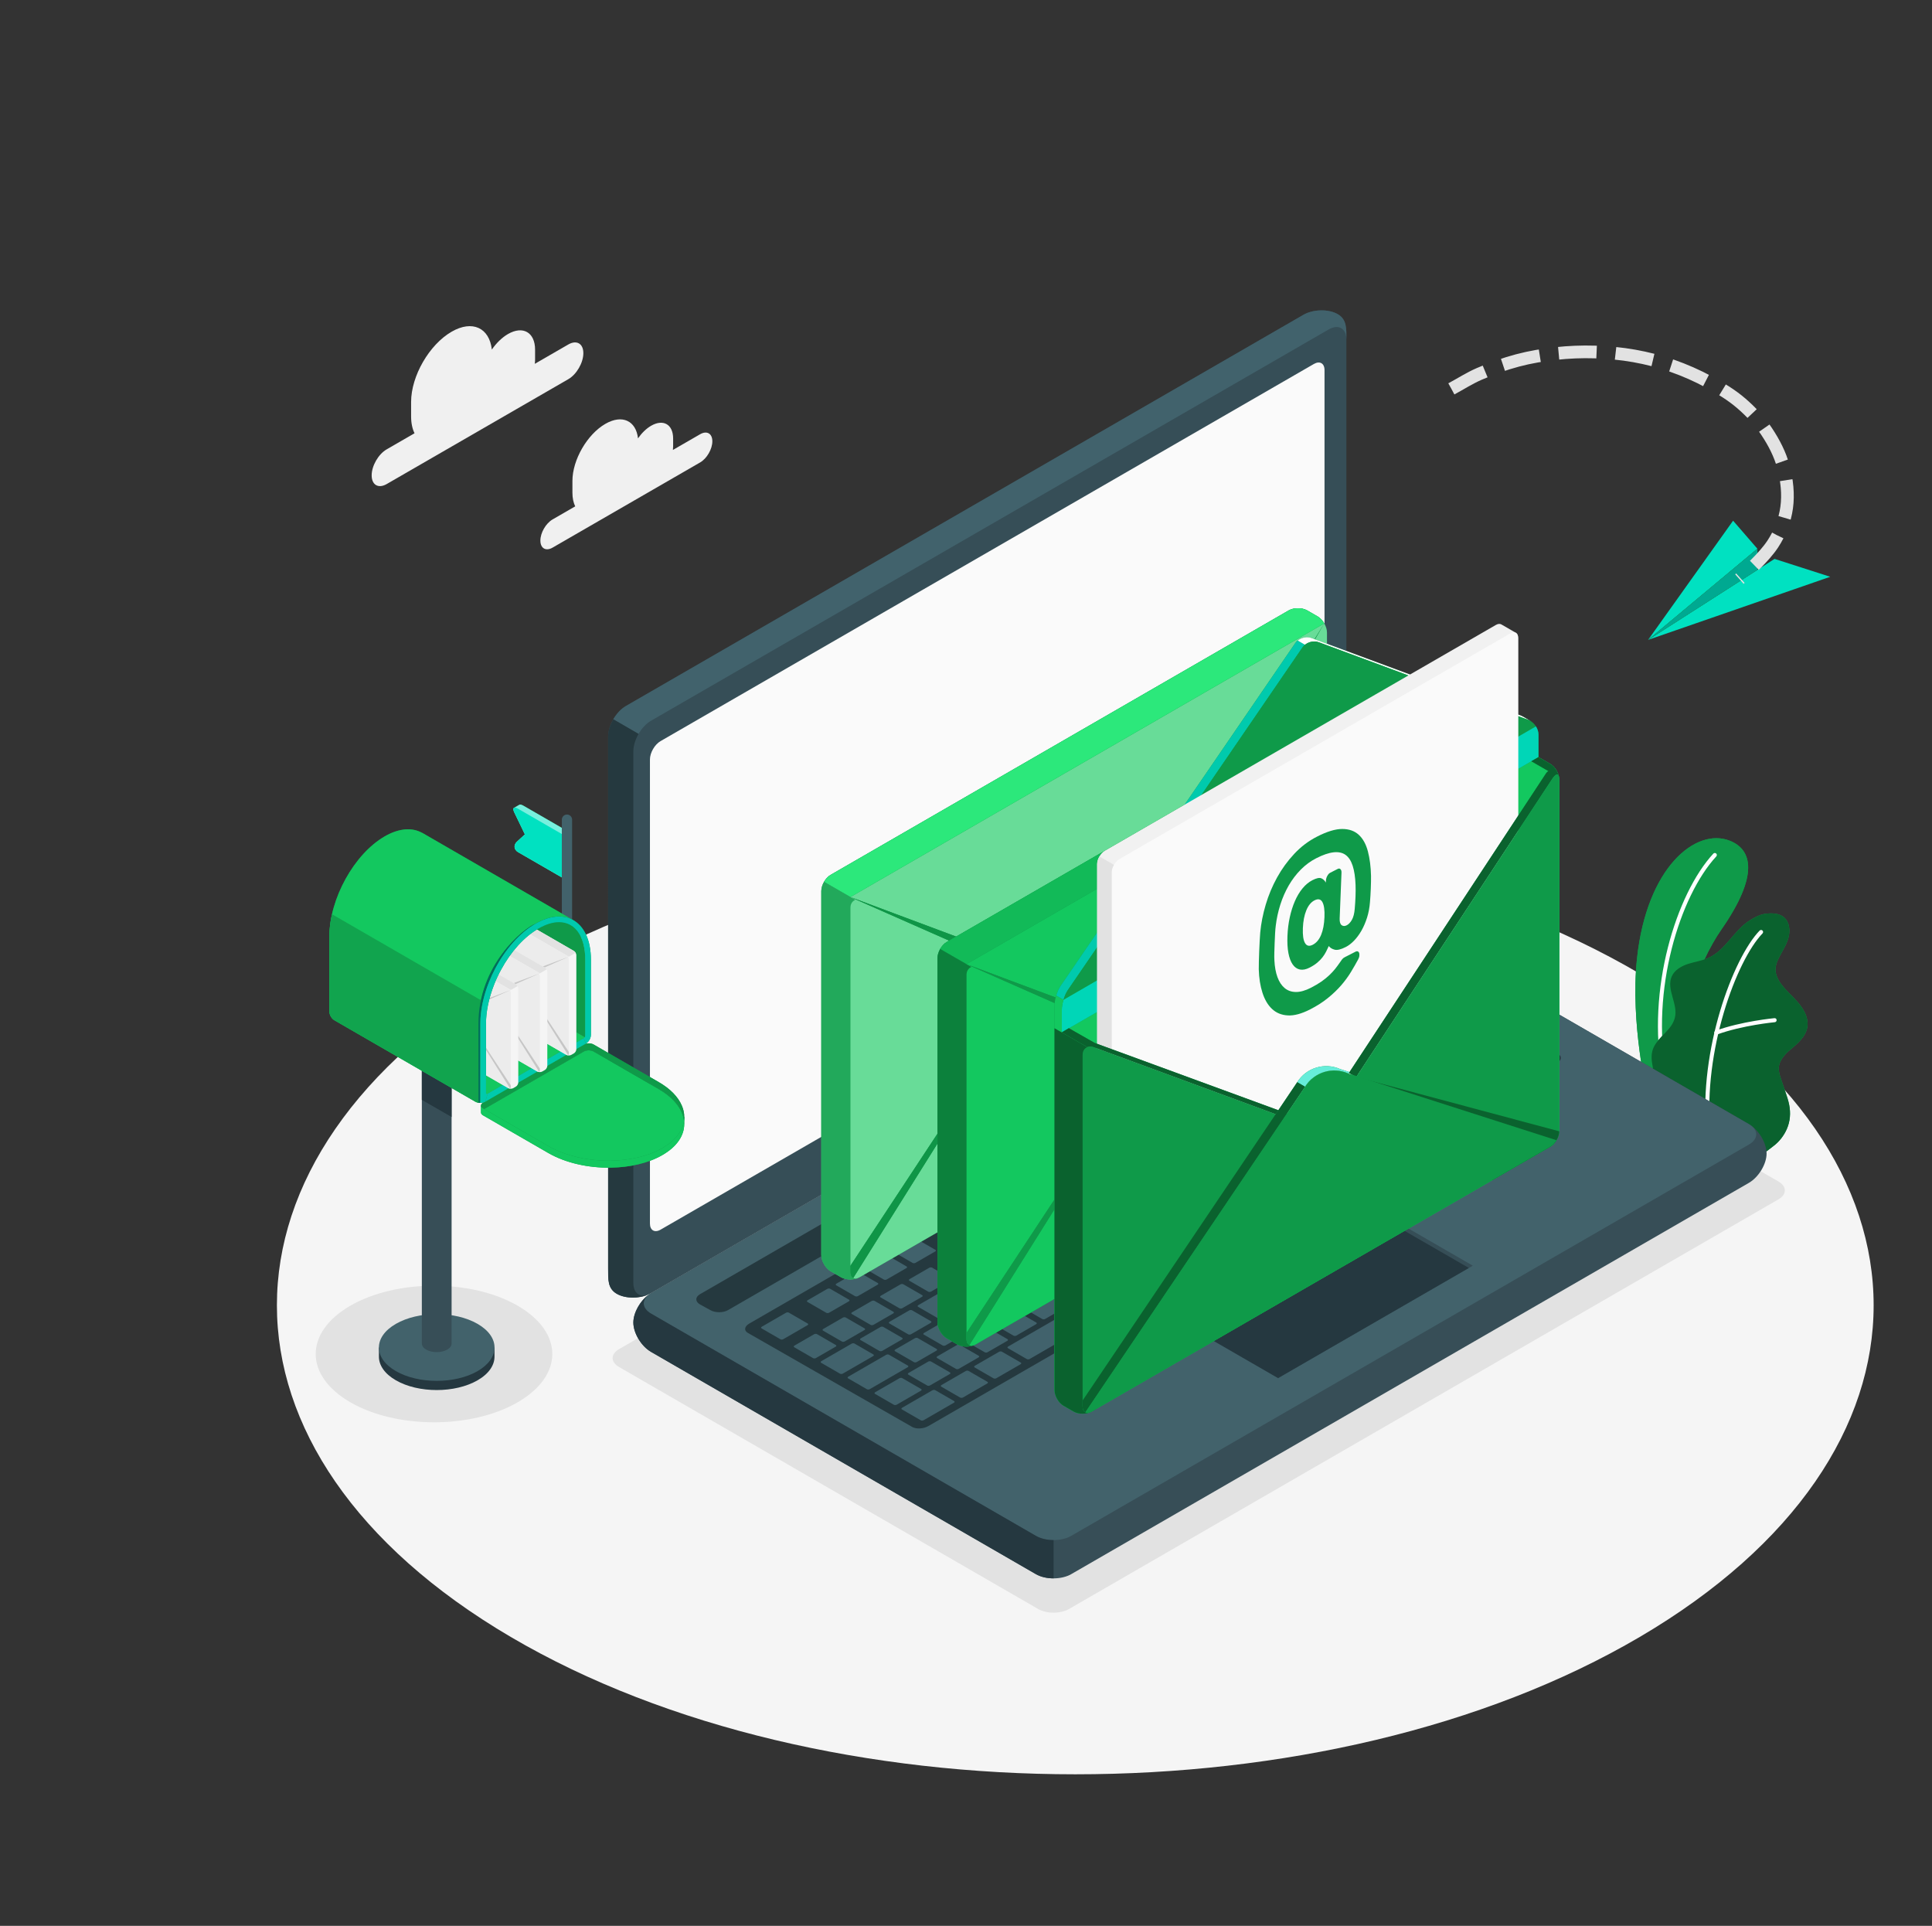 <svg width="305" height="304" viewBox="0 0 305 304" fill="none" xmlns="http://www.w3.org/2000/svg">
<rect x="0" y="0" width="305" height="304" fill="#333333" stroke="none"/>
<g clip-path="url(#clip0_1260_23423)">
<mask id="mask0_1260_23423" style="mask-type:luminance" maskUnits="userSpaceOnUse" x="0" y="-18" width="339" height="340">
<path d="M339 -17.25H0.5V321.25H339V-17.25Z" fill="white"/>
</mask>
<g mask="url(#mask0_1260_23423)">
<path d="M258.872 153.696C308.092 182.607 308.092 229.482 258.871 258.393C209.651 287.305 129.849 287.305 80.629 258.394C31.409 229.482 31.409 182.608 80.629 153.696C129.85 124.785 209.652 124.785 258.872 153.696Z" fill="#F5F5F5"/>
<path d="M81.72 206.108C89.013 210.318 89.013 217.145 81.72 221.356C74.427 225.566 62.602 225.566 55.31 221.356C48.017 217.145 48.017 210.318 55.31 206.108C62.603 201.897 74.427 201.897 81.72 206.108Z" fill="#E2E2E2"/>
<path d="M97.726 215.785L163.882 253.98C165.231 254.759 167.419 254.759 168.768 253.98L280.757 189.323C282.106 188.544 282.106 187.281 280.757 186.502L214.601 148.307C213.252 147.528 211.064 147.528 209.715 148.307L97.726 212.964C96.376 213.742 96.376 215.006 97.726 215.785Z" fill="#E2E2E2"/>
<g opacity="1">
<path d="M264.686 175.626L260.078 172.963C260.078 172.963 257.335 161.564 258.428 151.308C259.964 136.889 267.725 130.606 273.065 132.707C276.618 134.104 277.72 138.146 271.748 146.734C268.224 151.801 263.896 162.355 264.686 175.626Z" fill="#0F9A49"/>
<path d="M264.686 175.626L260.078 172.963C260.078 172.963 257.335 161.564 258.428 151.308C259.964 136.889 267.725 130.606 273.065 132.707C276.618 134.104 277.72 138.146 271.748 146.734C268.224 151.801 263.896 162.355 264.686 175.626Z" fill="#0F9A49"/>
<path d="M262.777 170.026C262.792 170.025 262.806 170.023 262.821 170.021C262.994 169.988 263.109 169.821 263.076 169.648C260.549 156.347 265.195 141.402 270.949 135.183C271.068 135.054 271.061 134.851 270.93 134.731C270.801 134.613 270.598 134.62 270.478 134.75C264.62 141.082 259.884 156.271 262.448 169.767C262.478 169.925 262.621 170.034 262.777 170.026Z" fill="white"/>
<path d="M276.76 182.598C277.488 182.969 279.424 181.312 279.964 180.909C280.888 180.219 281.617 179.271 282.081 178.217C282.619 176.991 282.705 175.702 282.451 174.388C282.319 173.707 282.093 173.048 281.868 172.392C281.647 171.747 281.427 171.103 281.206 170.458C280.987 169.823 280.767 169.164 280.818 168.494C280.922 167.143 282.065 166.144 283.107 165.278C284.259 164.322 285.446 163.075 285.358 161.46C285.29 160.214 284.586 159.089 283.765 158.15C282.943 157.211 281.983 156.393 281.233 155.395C280.693 154.678 280.257 153.825 280.293 152.926C280.316 152.369 280.519 151.834 280.761 151.331C281.278 150.251 281.982 149.25 282.319 148.1C282.655 146.95 282.528 145.547 281.605 144.783C280.848 144.156 279.767 144.117 278.791 144.232C277.888 144.337 277.023 144.791 276.252 145.272C273.76 146.828 272.449 149.939 269.783 151.173C268.755 151.649 267.61 151.8 266.53 152.144C265.451 152.488 264.363 153.104 263.908 154.141C263.01 156.186 264.987 158.552 264.392 160.705C263.866 162.61 262.08 163.42 261.143 165.16C260.733 165.922 260.673 166.781 260.788 167.638C260.984 169.089 261.251 170.147 262.032 171.732C262.677 173.041 264.494 175.517 264.494 175.517C264.494 175.517 276.649 182.541 276.76 182.598Z" fill="#0F9A49"/>
<path d="M276.76 182.598C277.488 182.969 279.424 181.311 279.964 180.908C280.888 180.218 281.617 179.271 282.081 178.217C282.619 176.991 282.705 175.701 282.451 174.388C282.319 173.707 282.093 173.047 281.868 172.391C281.647 171.746 281.427 171.102 281.206 170.458C280.987 169.822 280.767 169.164 280.818 168.494C280.922 167.143 282.065 166.143 283.107 165.278C284.259 164.321 285.446 163.075 285.358 161.46C285.29 160.214 284.586 159.089 283.765 158.15C282.943 157.211 281.983 156.393 281.233 155.395C280.693 154.678 280.257 153.825 280.293 152.926C280.316 152.369 280.519 151.834 280.761 151.331C281.278 150.251 281.982 149.249 282.319 148.099C282.655 146.95 282.528 145.547 281.605 144.783C280.848 144.156 279.767 144.117 278.791 144.232C277.888 144.337 277.023 144.791 276.252 145.272C273.76 146.828 272.449 149.939 269.783 151.173C268.755 151.649 267.61 151.8 266.53 152.144C265.451 152.488 264.363 153.104 263.908 154.141C263.01 156.186 264.987 158.552 264.392 160.705C263.866 162.61 262.08 163.419 261.143 165.16C260.733 165.921 260.673 166.78 260.788 167.638C260.984 169.088 261.251 170.146 262.032 171.731C262.677 173.041 264.494 175.516 264.494 175.516C264.494 175.516 276.649 182.541 276.76 182.598Z" fill="#0A622E"/>
<path d="M269.706 178.921C269.71 178.921 269.714 178.921 269.714 178.921C269.894 178.905 270.023 178.748 270.008 178.573C268.841 165.922 274.108 151.627 278.246 147.342C278.368 147.215 278.366 147.012 278.239 146.889C278.111 146.767 277.91 146.771 277.786 146.897C273.565 151.268 268.188 165.803 269.37 178.631C269.386 178.803 269.535 178.93 269.706 178.921Z" fill="white"/>
<path d="M270.962 163.323C270.993 163.322 271.024 163.316 271.056 163.304C275.064 161.84 280.13 161.362 280.18 161.358C280.356 161.342 280.486 161.185 280.47 161.01C280.453 160.834 280.313 160.702 280.122 160.72C280.07 160.725 274.925 161.211 270.836 162.704C270.67 162.764 270.585 162.948 270.645 163.114C270.695 163.249 270.825 163.33 270.962 163.323Z" fill="white"/>
</g>
<path d="M99.987 208.765C99.987 210.434 101.237 212.509 102.778 213.398L163.533 248.482C165.074 249.372 167.573 249.372 169.114 248.482L276.096 186.715C277.638 185.826 278.887 183.751 278.887 182.082C278.887 180.413 277.638 178.337 276.096 177.447L215.342 142.364C213.801 141.474 211.302 141.474 209.761 142.364L102.778 204.131C101.236 205.02 99.987 207.095 99.987 208.765Z" fill="#374E57"/>
<path d="M102.777 207.353L163.532 242.436C165.073 243.326 167.572 243.326 169.113 242.436L276.096 180.67C277.638 179.78 277.638 178.338 276.096 177.448L215.341 142.364C213.801 141.474 211.301 141.474 209.76 142.364L102.777 204.131C101.236 205.02 101.236 206.463 102.777 207.353Z" fill="#42626B"/>
<path d="M166.326 243.109V249.148C165.314 249.148 164.301 248.928 163.535 248.484L102.777 213.398C101.237 212.509 99.986 210.434 99.986 208.765C99.986 207.199 101.089 205.278 102.493 204.311C101.243 205.207 101.34 206.522 102.777 207.354L163.535 242.439C164.301 242.884 165.314 243.109 166.326 243.109Z" fill="#253840"/>
<path d="M97.37 204.231C95.924 203.396 96.003 201.986 96.003 200.207L96.002 116.289C96.002 114.509 97.252 112.345 98.793 111.456L205.775 49.689C207.316 48.799 209.738 48.755 211.184 49.59C212.63 50.425 212.552 51.834 212.552 53.613V137.531C212.552 139.311 211.302 141.475 209.761 142.365L102.778 204.131C101.236 205.02 98.816 205.065 97.37 204.231Z" fill="#364E57"/>
<path d="M212.553 53.611C212.553 51.834 211.302 51.115 209.762 52L102.777 113.77C102.006 114.215 101.306 114.981 100.806 115.856L96.823 113.539H96.818C97.324 112.664 98.024 111.898 98.795 111.453L205.774 49.688C207.315 48.798 209.736 48.753 211.182 49.589C212.628 50.424 212.553 51.834 212.553 53.611Z" fill="#41626C"/>
<path d="M102.449 204.299C100.908 205.02 98.717 205.007 97.371 204.228C95.927 203.397 96.004 201.986 96.004 200.207V116.286C96.004 115.397 96.313 114.411 96.823 113.541L100.805 115.847V115.853C100.303 116.73 99.987 117.709 99.987 118.599V202.52C99.987 204.17 101.063 204.911 102.449 204.299Z" fill="#25393F"/>
<path d="M104.279 116.987L207.424 57.451C208.35 56.918 209.099 57.35 209.099 58.418V131.674C209.099 132.742 208.35 134.04 207.424 134.573L104.279 194.108C103.355 194.642 102.605 194.209 102.605 193.141V119.887C102.605 118.819 103.355 117.521 104.279 116.987Z" fill="#FAFAFA"/>
<path d="M110.5 204.295L209.803 146.963C210.574 146.518 211.824 146.518 212.594 146.963L214.248 147.872C215.018 148.317 215.018 149.038 214.248 149.482L114.93 206.805C114.159 207.25 112.909 207.25 112.138 206.805L110.5 205.906C109.73 205.461 109.73 204.74 110.5 204.295Z" fill="#25393F"/>
<path d="M118.289 208.927L217.592 151.594C218.362 151.15 219.504 151.088 220.141 151.456L245.988 166.378C246.625 166.746 246.518 167.406 245.748 167.851L146.561 225.105C145.79 225.55 144.647 225.614 144.008 225.248L118.052 210.395C117.412 210.029 117.519 209.372 118.289 208.927Z" fill="#25393F"/>
<path d="M204.336 175.674L207.445 173.88C207.577 173.803 207.588 173.686 207.471 173.618L204.497 171.902C204.379 171.834 204.177 171.841 204.046 171.917L200.936 173.712C200.804 173.788 200.792 173.905 200.91 173.973L203.884 175.69C204.002 175.758 204.204 175.751 204.336 175.674ZM199.796 169.464L196.687 171.259C196.555 171.335 196.542 171.452 196.66 171.52L199.634 173.238C199.752 173.305 199.954 173.298 200.086 173.222L203.196 171.426C203.328 171.35 203.34 171.234 203.223 171.166L200.248 169.449C200.13 169.381 199.928 169.388 199.796 169.464ZM189.751 175.263L184.489 178.301C184.357 178.377 184.346 178.494 184.463 178.562L187.437 180.279C187.555 180.347 187.757 180.339 187.889 180.263L193.151 177.226C193.283 177.149 193.295 177.033 193.177 176.964L190.203 175.248C190.085 175.18 189.882 175.187 189.751 175.263ZM195.251 172.087L192.142 173.883C192.011 173.959 191.998 174.075 192.116 174.142L195.091 175.86C195.208 175.929 195.41 175.921 195.542 175.845L198.651 174.05C198.784 173.974 198.796 173.857 198.678 173.789L195.704 172.073C195.587 172.004 195.384 172.011 195.251 172.087ZM183.055 179.13L179.946 180.924C179.814 181 179.801 181.118 179.919 181.185L182.893 182.903C183.011 182.971 183.213 182.963 183.345 182.887L186.454 181.092C186.586 181.016 186.598 180.899 186.48 180.832L183.506 179.114C183.389 179.046 183.186 179.054 183.055 179.13ZM178.51 181.752L175.401 183.548C175.269 183.624 175.257 183.741 175.374 183.809L178.348 185.526C178.466 185.594 178.668 185.587 178.801 185.511L181.91 183.716C182.042 183.64 182.053 183.522 181.935 183.455L178.962 181.738C178.845 181.67 178.642 181.676 178.51 181.752ZM190.169 188.761L193.279 186.966C193.41 186.889 193.423 186.772 193.305 186.705L190.331 184.987C190.213 184.919 190.011 184.926 189.879 185.003L186.77 186.797C186.637 186.873 186.625 186.99 186.743 187.058L189.717 188.776C189.834 188.844 190.037 188.837 190.169 188.761ZM185.625 191.384L188.734 189.589C188.866 189.513 188.878 189.396 188.761 189.329L185.786 187.611C185.669 187.544 185.467 187.55 185.335 187.627L182.225 189.422C182.093 189.498 182.082 189.615 182.199 189.682L185.173 191.399C185.291 191.467 185.493 191.461 185.625 191.384ZM181.081 194.007L184.19 192.213C184.322 192.137 184.334 192.02 184.216 191.952L181.242 190.235C181.125 190.167 180.922 190.174 180.79 190.25L177.681 192.045C177.549 192.122 177.537 192.238 177.655 192.306L180.629 194.023C180.747 194.091 180.949 194.083 181.081 194.007ZM176.537 196.631L179.646 194.837C179.778 194.76 179.79 194.643 179.673 194.575L176.697 192.858C176.58 192.791 176.379 192.797 176.246 192.874L173.137 194.669C173.005 194.745 172.993 194.862 173.111 194.93L176.084 196.647C176.202 196.715 176.405 196.707 176.537 196.631ZM199.792 178.298L202.9 176.503C203.033 176.427 203.044 176.31 202.928 176.242L199.952 174.526C199.835 174.458 199.633 174.465 199.501 174.541L196.392 176.336C196.26 176.412 196.248 176.528 196.365 176.596L199.339 178.314C199.457 178.382 199.659 178.374 199.792 178.298ZM194.714 186.137L201.65 182.133C201.781 182.056 201.793 181.939 201.676 181.872L194.451 177.701C194.334 177.633 194.132 177.64 194.001 177.716L190.413 179.787C190.28 179.864 190.269 179.981 190.386 180.049L194.211 182.257C194.328 182.325 194.316 182.441 194.184 182.517L191.314 184.174C191.182 184.251 191.17 184.367 191.287 184.435L194.262 186.152C194.379 186.221 194.581 186.213 194.714 186.137ZM173.966 184.376L170.857 186.172C170.725 186.248 170.713 186.365 170.83 186.432L173.805 188.15C173.922 188.218 174.124 188.211 174.256 188.134L177.366 186.34C177.498 186.263 177.51 186.146 177.392 186.079L174.418 184.361C174.301 184.293 174.099 184.3 173.966 184.376ZM169.422 187L166.313 188.795C166.181 188.871 166.169 188.988 166.286 189.056L169.26 190.774C169.378 190.842 169.58 190.834 169.712 190.758L172.821 188.963C172.953 188.886 172.965 188.77 172.848 188.702L169.874 186.985C169.756 186.917 169.554 186.924 169.422 187ZM144.276 215.012C144.393 215.08 144.596 215.073 144.728 214.997L147.837 213.201C147.969 213.125 147.981 213.008 147.863 212.94L144.889 211.223C144.772 211.155 144.569 211.162 144.437 211.239L141.328 213.033C141.196 213.109 141.184 213.227 141.301 213.294L144.276 215.012ZM133.068 207.989L129.959 209.784C129.827 209.86 129.815 209.977 129.933 210.044L132.907 211.762C133.024 211.829 133.226 211.823 133.359 211.747L136.468 209.952C136.6 209.876 136.612 209.758 136.495 209.691L133.52 207.974C133.402 207.906 133.2 207.913 133.068 207.989ZM138.83 213.249C138.948 213.317 139.15 213.31 139.282 213.234L142.391 211.438C142.523 211.362 142.535 211.245 142.418 211.178L139.444 209.46C139.326 209.392 139.124 209.4 138.992 209.476L135.883 211.27C135.751 211.347 135.739 211.464 135.856 211.531L138.83 213.249ZM151.368 216.069L154.477 214.273C154.609 214.197 154.622 214.08 154.505 214.013L151.53 212.295C151.412 212.228 151.21 212.234 151.078 212.311L147.969 214.106C147.837 214.182 147.825 214.3 147.942 214.367L150.917 216.084C151.034 216.152 151.236 216.146 151.368 216.069ZM146.373 218.708C146.49 218.776 146.693 218.769 146.824 218.693L149.934 216.897C150.066 216.821 150.078 216.705 149.96 216.637L146.986 214.919C146.868 214.852 146.666 214.858 146.534 214.935L143.425 216.73C143.293 216.806 143.281 216.923 143.398 216.991L146.373 218.708ZM137.613 205.365L134.504 207.16C134.371 207.237 134.36 207.353 134.477 207.421L137.451 209.139C137.569 209.207 137.771 209.2 137.903 209.123L141.012 207.328C141.145 207.252 141.156 207.135 141.039 207.067L138.065 205.35C137.947 205.282 137.745 205.289 137.613 205.365ZM160.334 192.248L157.224 194.042C157.092 194.119 157.081 194.236 157.198 194.303L160.172 196.021C160.29 196.089 160.491 196.081 160.624 196.005L163.733 194.209C163.865 194.134 163.877 194.017 163.76 193.95L160.785 192.232C160.668 192.164 160.466 192.172 160.334 192.248ZM142.157 202.741L139.048 204.537C138.915 204.613 138.904 204.729 139.021 204.797L141.995 206.515C142.113 206.583 142.315 206.576 142.447 206.499L145.556 204.704C145.688 204.628 145.7 204.512 145.583 204.444L142.609 202.727C142.491 202.659 142.289 202.665 142.157 202.741ZM164.877 189.624L161.769 191.419C161.636 191.495 161.624 191.611 161.742 191.679L164.717 193.397C164.834 193.465 165.036 193.458 165.168 193.381L168.277 191.586C168.41 191.51 168.421 191.394 168.304 191.326L165.33 189.609C165.212 189.541 165.01 189.548 164.877 189.624ZM155.79 194.87L152.681 196.666C152.548 196.742 152.536 196.859 152.654 196.927L155.628 198.644C155.745 198.711 155.948 198.706 156.08 198.629L159.189 196.834C159.321 196.758 159.333 196.64 159.215 196.573L156.241 194.856C156.124 194.788 155.921 194.794 155.79 194.87ZM151.245 197.494L148.136 199.29C148.004 199.366 147.992 199.483 148.109 199.55L151.084 201.268C151.201 201.335 151.403 201.329 151.535 201.252L154.645 199.458C154.776 199.381 154.789 199.264 154.672 199.196L151.697 197.479C151.58 197.411 151.377 197.418 151.245 197.494ZM146.701 200.118L143.592 201.913C143.46 201.989 143.448 202.106 143.565 202.174L146.54 203.892C146.657 203.96 146.859 203.952 146.991 203.876L150.101 202.081C150.233 202.004 150.245 201.888 150.127 201.82L147.153 200.103C147.035 200.035 146.834 200.042 146.701 200.118ZM167.448 201.879L170.557 200.083C170.69 200.007 170.701 199.89 170.584 199.823L167.61 198.105C167.492 198.037 167.29 198.045 167.158 198.121L164.049 199.916C163.917 199.993 163.905 200.108 164.022 200.176L166.997 201.893C167.114 201.961 167.316 201.954 167.448 201.879ZM209.841 163.664L206.732 165.459C206.6 165.536 206.588 165.652 206.705 165.72L209.68 167.437C209.797 167.504 209.999 167.498 210.132 167.422L213.241 165.626C213.373 165.55 213.384 165.434 213.267 165.366L210.292 163.649C210.175 163.581 209.973 163.588 209.841 163.664ZM204.34 166.84L201.231 168.636C201.099 168.712 201.087 168.828 201.205 168.896L204.179 170.614C204.296 170.681 204.498 170.675 204.631 170.598L207.74 168.803C207.872 168.726 207.884 168.61 207.766 168.542L204.792 166.824C204.674 166.756 204.473 166.764 204.34 166.84ZM214.385 161.041L211.276 162.836C211.145 162.912 211.132 163.028 211.249 163.096L214.224 164.814C214.341 164.882 214.544 164.874 214.675 164.798L217.784 163.004C217.916 162.927 217.929 162.811 217.811 162.742L214.837 161.026C214.72 160.958 214.518 160.965 214.385 161.041ZM189.268 184.374L192.378 182.58C192.51 182.503 192.521 182.385 192.404 182.318L189.429 180.601C189.312 180.533 189.11 180.54 188.978 180.616L185.869 182.411C185.737 182.488 185.725 182.604 185.842 182.672L188.817 184.39C188.935 184.458 189.136 184.45 189.268 184.374ZM219.381 158.402C219.264 158.334 219.062 158.34 218.93 158.416L215.82 160.212C215.688 160.289 215.677 160.405 215.794 160.473L218.768 162.19C218.885 162.258 219.088 162.251 219.22 162.175L222.329 160.38C222.461 160.303 222.473 160.187 222.356 160.12L219.381 158.402ZM171.993 199.255L175.102 197.459C175.234 197.383 175.246 197.267 175.128 197.199L172.153 195.482C172.036 195.414 171.835 195.421 171.703 195.497L168.593 197.292C168.461 197.368 168.449 197.485 168.566 197.553L171.541 199.27C171.658 199.338 171.861 199.331 171.993 199.255ZM227.718 167.081L230.827 165.287C230.96 165.211 230.972 165.093 230.854 165.026L227.88 163.309C227.762 163.241 227.56 163.247 227.428 163.323L224.318 165.119C224.186 165.195 224.175 165.312 224.292 165.379L227.267 167.097C227.384 167.165 227.586 167.158 227.718 167.081ZM218.925 167.252L222.034 165.456C222.166 165.38 222.178 165.264 222.061 165.196L219.086 163.478C218.969 163.41 218.767 163.418 218.635 163.494L215.525 165.288C215.393 165.365 215.381 165.481 215.498 165.55L218.474 167.267C218.59 167.335 218.793 167.327 218.925 167.252ZM223.63 160.855C223.513 160.787 223.311 160.794 223.179 160.87L220.07 162.666C219.938 162.742 219.925 162.859 220.043 162.926L223.018 164.644C223.134 164.711 223.337 164.704 223.469 164.628L226.578 162.833C226.711 162.756 226.722 162.64 226.605 162.572L223.63 160.855ZM224.587 160.303L231.811 164.474C231.928 164.541 232.131 164.534 232.263 164.458L235.372 162.663C235.504 162.587 235.516 162.47 235.399 162.402L228.175 158.231C228.057 158.164 227.855 158.171 227.723 158.247L224.614 160.042C224.482 160.118 224.47 160.235 224.587 160.303ZM214.09 166.118L210.982 167.913C210.849 167.989 210.837 168.106 210.955 168.174L213.929 169.89C214.047 169.958 214.249 169.952 214.381 169.876L217.49 168.08C217.622 168.003 217.634 167.888 217.517 167.82L214.542 166.102C214.425 166.035 214.223 166.042 214.09 166.118ZM179.89 185.864L176.78 187.659C176.648 187.735 176.637 187.852 176.754 187.919L179.727 189.636C179.845 189.704 180.048 189.698 180.18 189.621L183.289 187.826C183.421 187.75 183.433 187.633 183.316 187.566L180.341 185.848C180.224 185.78 180.022 185.787 179.89 185.864ZM222.722 169.72C222.84 169.788 223.042 169.781 223.174 169.705L226.284 167.91C226.415 167.833 226.427 167.717 226.31 167.649L223.336 165.932C223.218 165.864 223.016 165.871 222.884 165.947L219.775 167.742C219.643 167.818 219.631 167.936 219.748 168.003L222.722 169.72ZM184.434 183.24L181.324 185.035C181.192 185.112 181.181 185.227 181.298 185.295L184.272 187.013C184.39 187.081 184.592 187.074 184.724 186.998L187.833 185.203C187.966 185.126 187.977 185.009 187.859 184.942L184.885 183.225C184.768 183.157 184.566 183.163 184.434 183.24ZM148.82 212.388C148.937 212.456 149.139 212.449 149.271 212.373L152.381 210.578C152.512 210.501 152.525 210.385 152.408 210.317L149.433 208.6C149.315 208.532 149.113 208.539 148.981 208.615L145.872 210.41C145.74 210.487 145.728 210.603 145.846 210.671L148.82 212.388ZM143.536 206.852L140.427 208.647C140.295 208.724 140.283 208.84 140.4 208.908L143.375 210.625C143.493 210.693 143.695 210.686 143.827 210.61L146.936 208.815C147.068 208.739 147.08 208.621 146.962 208.554L143.988 206.837C143.871 206.769 143.669 206.776 143.536 206.852ZM153.816 209.749L156.925 207.954C157.057 207.877 157.069 207.761 156.952 207.693L153.977 205.976C153.86 205.908 153.658 205.915 153.525 205.992L150.416 207.787C150.285 207.863 150.272 207.98 150.39 208.048L153.364 209.764C153.482 209.832 153.684 209.826 153.816 209.749ZM158.36 207.125L161.469 205.331C161.601 205.255 161.613 205.137 161.496 205.069L158.521 203.352C158.404 203.284 158.202 203.292 158.07 203.368L154.96 205.163C154.828 205.239 154.816 205.356 154.934 205.424L157.909 207.141C158.026 207.209 158.228 207.201 158.36 207.125ZM162.904 204.503L166.014 202.707C166.146 202.631 166.157 202.514 166.04 202.446L163.065 200.729C162.948 200.661 162.746 200.668 162.614 200.745L159.505 202.54C159.373 202.616 159.36 202.733 159.478 202.8L162.453 204.517C162.57 204.585 162.772 204.579 162.904 204.503ZM148.08 204.229L144.971 206.023C144.839 206.1 144.827 206.217 144.944 206.285L147.919 208.002C148.036 208.07 148.238 208.063 148.371 207.986L151.48 206.192C151.612 206.115 151.624 205.998 151.507 205.93L148.532 204.213C148.415 204.146 148.212 204.152 148.08 204.229ZM152.625 201.605L149.516 203.4C149.384 203.476 149.371 203.593 149.489 203.661L152.463 205.378C152.581 205.446 152.783 205.438 152.915 205.362L156.024 203.568C156.156 203.492 156.168 203.375 156.05 203.307L153.076 201.589C152.959 201.521 152.757 201.529 152.625 201.605ZM170.801 191.111L167.692 192.906C167.56 192.982 167.548 193.099 167.665 193.167L170.64 194.884C170.758 194.952 170.959 194.944 171.092 194.868L174.2 193.074C174.333 192.997 174.344 192.88 174.227 192.812L171.253 191.095C171.136 191.027 170.933 191.034 170.801 191.111ZM166.257 193.734L163.148 195.529C163.016 195.605 163.004 195.722 163.121 195.79L166.095 197.507C166.213 197.575 166.415 197.568 166.547 197.492L169.656 195.698C169.788 195.621 169.801 195.504 169.683 195.436L166.709 193.719C166.591 193.651 166.389 193.658 166.257 193.734ZM175.345 188.487L172.236 190.282C172.104 190.359 172.092 190.474 172.21 190.542L175.184 192.26C175.301 192.328 175.503 192.32 175.635 192.244L178.745 190.45C178.877 190.374 178.889 190.257 178.772 190.189L175.797 188.472C175.679 188.404 175.477 188.411 175.345 188.487ZM157.169 198.982L154.06 200.777C153.927 200.853 153.916 200.969 154.033 201.037L157.008 202.754C157.125 202.822 157.327 202.816 157.459 202.739L160.568 200.944C160.7 200.868 160.713 200.751 160.595 200.683L157.62 198.966C157.503 198.898 157.301 198.905 157.169 198.982ZM161.713 196.358L158.604 198.153C158.472 198.229 158.459 198.345 158.577 198.413L161.552 200.131C161.668 200.199 161.871 200.191 162.003 200.116L165.112 198.32C165.245 198.244 165.256 198.127 165.139 198.06L162.164 196.343C162.047 196.275 161.845 196.282 161.713 196.358ZM155.913 213.446L159.022 211.65C159.154 211.574 159.166 211.457 159.048 211.389L156.074 209.673C155.957 209.604 155.755 209.611 155.622 209.687L152.513 211.483C152.381 211.559 152.369 211.675 152.487 211.743L155.461 213.46C155.578 213.528 155.78 213.522 155.913 213.446ZM131.951 212.315L128.976 210.597C128.859 210.529 128.656 210.536 128.524 210.613L125.415 212.407C125.283 212.483 125.271 212.6 125.388 212.668L128.363 214.386C128.481 214.454 128.683 214.446 128.815 214.37L131.924 212.576C132.056 212.499 132.068 212.382 131.951 212.315ZM137.874 213.801L134.899 212.084C134.782 212.016 134.58 212.023 134.448 212.1L129.664 214.861C129.532 214.937 129.52 215.054 129.638 215.122L132.612 216.839C132.729 216.907 132.931 216.899 133.064 216.823L137.847 214.062C137.98 213.985 137.991 213.869 137.874 213.801ZM127.511 208.922L124.537 207.205C124.419 207.138 124.217 207.144 124.085 207.221L120.258 209.429C120.126 209.506 120.114 209.623 120.231 209.691L123.206 211.408C123.323 211.476 123.526 211.469 123.657 211.393L127.484 209.183C127.616 209.108 127.628 208.99 127.511 208.922ZM130.445 207.229C130.562 207.296 130.764 207.289 130.896 207.213L134.005 205.418C134.138 205.342 134.149 205.226 134.032 205.158L131.057 203.44C130.94 203.372 130.738 203.38 130.605 203.456L127.497 205.251C127.365 205.327 127.352 205.444 127.47 205.512L130.445 207.229ZM143.319 215.564L140.345 213.847C140.227 213.779 140.025 213.786 139.893 213.863L133.914 217.314C133.782 217.391 133.77 217.508 133.887 217.575L136.861 219.293C136.979 219.36 137.181 219.354 137.313 219.277L143.292 215.825C143.425 215.748 143.437 215.632 143.319 215.564ZM145.416 219.261L142.441 217.543C142.324 217.476 142.122 217.481 141.99 217.558L138.163 219.768C138.031 219.844 138.019 219.961 138.136 220.028L141.111 221.745C141.228 221.813 141.431 221.807 141.563 221.73L145.389 219.521C145.521 219.444 145.533 219.328 145.416 219.261ZM164.231 187.722C164.348 187.79 164.55 187.783 164.682 187.707L167.791 185.912C167.923 185.836 167.936 185.719 167.818 185.651L164.844 183.934C164.727 183.866 164.524 183.873 164.392 183.949L161.283 185.744C161.151 185.821 161.139 185.937 161.256 186.005L164.231 187.722ZM155.143 192.97C155.26 193.038 155.462 193.031 155.594 192.954L158.704 191.159C158.836 191.083 158.847 190.966 158.73 190.898L155.755 189.18C155.638 189.113 155.436 189.119 155.304 189.196L152.195 190.991C152.063 191.067 152.051 191.184 152.168 191.252L155.143 192.97ZM134.988 204.605C135.106 204.672 135.308 204.666 135.44 204.589L138.549 202.794C138.681 202.718 138.694 202.602 138.576 202.534L135.602 200.816C135.484 200.749 135.282 200.756 135.15 200.833L132.041 202.627C131.909 202.703 131.897 202.82 132.014 202.888L134.988 204.605ZM159.687 190.346C159.804 190.414 160.006 190.407 160.138 190.331L163.247 188.535C163.379 188.459 163.392 188.342 163.274 188.274L160.3 186.557C160.182 186.49 159.98 186.496 159.848 186.572L156.739 188.368C156.607 188.444 156.595 188.561 156.712 188.629L159.687 190.346ZM150.598 195.593C150.716 195.66 150.918 195.654 151.05 195.577L154.159 193.782C154.291 193.706 154.303 193.59 154.186 193.522L151.212 191.804C151.094 191.737 150.892 191.744 150.76 191.82L147.65 193.615C147.518 193.691 147.507 193.808 147.624 193.876L150.598 195.593ZM147.648 219.443C147.53 219.376 147.328 219.382 147.196 219.459L142.413 222.221C142.28 222.297 142.268 222.414 142.386 222.482L145.361 224.199C145.478 224.266 145.68 224.26 145.812 224.183L150.595 221.422C150.727 221.345 150.739 221.229 150.622 221.161L147.648 219.443ZM144.077 199.358C144.194 199.426 144.396 199.419 144.529 199.343L147.638 197.547C147.77 197.471 147.782 197.355 147.665 197.287L144.69 195.569C144.572 195.502 144.37 195.509 144.238 195.585L141.129 197.38C140.997 197.457 140.985 197.572 141.102 197.64L144.077 199.358ZM139.533 201.982C139.65 202.05 139.852 202.043 139.984 201.967L143.094 200.171C143.226 200.095 143.238 199.977 143.12 199.91L140.146 198.193C140.029 198.125 139.826 198.132 139.694 198.209L136.585 200.004C136.453 200.08 136.441 200.196 136.558 200.264L139.533 201.982ZM231.834 170.839C231.717 170.771 231.515 170.777 231.382 170.853L223.729 175.272C223.597 175.349 223.585 175.465 223.702 175.533L226.677 177.251C226.795 177.319 226.997 177.312 227.129 177.235L234.782 172.817C234.914 172.74 234.927 172.624 234.809 172.557L231.834 170.839ZM221.789 176.638C221.672 176.571 221.469 176.577 221.337 176.654L218.228 178.449C218.096 178.525 218.084 178.642 218.202 178.709L221.176 180.427C221.294 180.494 221.495 180.488 221.628 180.411L224.737 178.616C224.869 178.54 224.881 178.423 224.764 178.356L221.789 176.638ZM160.457 210.822L163.566 209.027C163.698 208.95 163.71 208.833 163.593 208.765L160.618 207.049C160.501 206.981 160.299 206.988 160.167 207.064L157.057 208.859C156.925 208.935 156.914 209.052 157.031 209.12L160.005 210.838C160.123 210.905 160.325 210.898 160.457 210.822ZM212.701 181.885C212.583 181.817 212.381 181.825 212.249 181.901L209.14 183.695C209.008 183.772 208.996 183.889 209.114 183.957L212.088 185.674C212.205 185.742 212.407 185.735 212.539 185.659L215.648 183.864C215.78 183.787 215.793 183.671 215.675 183.603L212.701 181.885ZM236.378 168.215C236.26 168.147 236.059 168.154 235.927 168.231L232.818 170.025C232.686 170.101 232.674 170.219 232.791 170.286L235.765 172.004C235.883 172.071 236.085 172.064 236.217 171.988L239.326 170.193C239.458 170.117 239.47 170 239.354 169.933L236.378 168.215ZM243.897 167.309L236.673 163.138C236.556 163.071 236.354 163.077 236.222 163.153L233.112 164.949C232.981 165.025 232.968 165.142 233.086 165.209L240.31 169.38C240.427 169.447 240.629 169.441 240.761 169.365L243.87 167.569C244.003 167.493 244.014 167.376 243.897 167.309ZM195.72 191.69C195.603 191.621 195.4 191.628 195.268 191.704L191.441 193.914C191.309 193.99 191.298 194.107 191.415 194.174L194.389 195.892C194.507 195.959 194.709 195.953 194.841 195.876L198.668 193.667C198.8 193.592 198.812 193.474 198.695 193.406L195.72 191.69ZM207.2 185.061C207.083 184.993 206.881 185.001 206.749 185.077L201.965 187.839C201.833 187.915 201.821 188.032 201.938 188.099L204.913 189.816C205.03 189.884 205.232 189.876 205.365 189.8L210.148 187.039C210.28 186.963 210.292 186.847 210.175 186.779L207.2 185.061ZM185.196 197.765C185.079 197.697 184.877 197.704 184.745 197.78L159.154 212.555C159.022 212.632 159.01 212.748 159.127 212.815L162.102 214.533C162.219 214.601 162.421 214.594 162.554 214.518L188.145 199.743C188.276 199.666 188.289 199.55 188.171 199.483L185.196 197.765ZM158.171 213.368C158.054 213.3 157.851 213.307 157.719 213.384L153.892 215.593C153.76 215.669 153.749 215.785 153.866 215.854L156.84 217.571C156.958 217.639 157.16 217.631 157.292 217.555L161.119 215.346C161.25 215.27 161.263 215.153 161.145 215.085L158.171 213.368ZM190.458 194.727C190.341 194.659 190.138 194.666 190.006 194.742L186.18 196.951C186.048 197.028 186.036 197.144 186.153 197.212L189.128 198.929C189.245 198.997 189.447 198.99 189.579 198.914L193.406 196.705C193.539 196.629 193.55 196.512 193.433 196.444L190.458 194.727ZM152.909 216.406C152.792 216.338 152.59 216.345 152.457 216.422L148.631 218.63C148.498 218.707 148.487 218.824 148.604 218.892L151.579 220.608C151.696 220.676 151.898 220.669 152.03 220.593L155.857 218.384C155.989 218.308 156.001 218.191 155.884 218.124L152.909 216.406ZM200.982 188.652C200.864 188.584 200.662 188.591 200.53 188.667L196.703 190.876C196.572 190.952 196.559 191.069 196.677 191.137L199.651 192.854C199.768 192.922 199.971 192.915 200.103 192.839L203.93 190.63C204.062 190.553 204.073 190.437 203.956 190.369L200.982 188.652ZM217.245 179.261C217.128 179.193 216.926 179.201 216.793 179.277L213.685 181.073C213.552 181.148 213.541 181.266 213.658 181.333L216.632 183.051C216.748 183.118 216.952 183.111 217.084 183.035L220.193 181.24C220.325 181.163 220.337 181.047 220.22 180.979L217.245 179.261ZM227.423 172.158L230.533 170.364C230.665 170.287 230.677 170.17 230.56 170.102L227.585 168.385C227.468 168.317 227.266 168.325 227.134 168.401L224.024 170.196C223.892 170.272 223.88 170.389 223.997 170.457L226.972 172.174C227.089 172.242 227.292 172.235 227.423 172.158ZM208.88 173.051L211.989 171.256C212.121 171.179 212.133 171.063 212.016 170.996L209.041 169.278C208.924 169.21 208.722 169.217 208.59 169.293L205.481 171.088C205.348 171.165 205.337 171.282 205.454 171.349L208.428 173.066C208.546 173.134 208.748 173.128 208.88 173.051ZM196.81 189.833L205.899 184.586C206.03 184.51 206.043 184.393 205.926 184.325L202.951 182.607C202.833 182.54 202.631 182.546 202.498 182.623L193.411 187.871C193.279 187.946 193.267 188.063 193.384 188.131L196.359 189.848C196.476 189.916 196.678 189.909 196.81 189.833ZM222.428 174.797C222.545 174.865 222.747 174.858 222.879 174.782L225.988 172.987C226.121 172.911 226.133 172.794 226.015 172.726L223.041 171.009C222.924 170.941 222.721 170.948 222.589 171.024L219.48 172.819C219.348 172.896 219.335 173.012 219.453 173.08L222.428 174.797ZM218.63 172.329L221.74 170.533C221.871 170.457 221.884 170.341 221.766 170.273L218.791 168.555C218.674 168.487 218.472 168.495 218.34 168.571L215.231 170.366C215.098 170.443 215.086 170.559 215.204 170.627L218.178 172.344C218.295 172.412 218.498 172.405 218.63 172.329ZM192.265 192.457L195.376 190.661C195.508 190.585 195.519 190.469 195.402 190.401L192.427 188.684C192.31 188.616 192.108 188.623 191.975 188.699L188.866 190.494C188.734 190.57 188.723 190.687 188.84 190.755L191.815 192.472C191.932 192.539 192.133 192.533 192.265 192.457ZM212.382 180.597C212.5 180.665 212.702 180.658 212.834 180.582L215.943 178.787C216.075 178.71 216.087 178.593 215.97 178.525L212.996 176.809C212.878 176.74 212.676 176.747 212.544 176.823L209.435 178.619C209.303 178.695 209.291 178.811 209.409 178.879L212.382 180.597ZM169.545 205.575L172.654 203.779C172.786 203.703 172.798 203.587 172.681 203.519L169.707 201.801C169.589 201.733 169.387 201.74 169.255 201.817L166.146 203.612C166.014 203.688 166.002 203.805 166.119 203.872L169.094 205.59C169.211 205.657 169.413 205.651 169.545 205.575ZM174.09 202.951L177.198 201.156C177.33 201.08 177.343 200.963 177.225 200.895L174.25 199.177C174.133 199.11 173.931 199.116 173.798 199.193L170.69 200.988C170.558 201.064 170.546 201.181 170.663 201.248L173.638 202.966C173.755 203.033 173.958 203.028 174.09 202.951ZM165.001 208.198L168.11 206.403C168.243 206.327 168.254 206.21 168.137 206.143L165.162 204.425C165.045 204.357 164.843 204.364 164.711 204.44L161.602 206.235C161.469 206.311 161.457 206.429 161.575 206.496L164.55 208.214C164.667 208.281 164.869 208.275 165.001 208.198ZM183.177 197.704L186.287 195.909C186.419 195.833 186.431 195.715 186.313 195.648L183.339 193.931C183.222 193.863 183.019 193.87 182.887 193.946L179.778 195.741C179.647 195.817 179.634 195.934 179.752 196.002L182.726 197.72C182.843 197.787 183.046 197.78 183.177 197.704ZM178.633 200.327L181.743 198.532C181.875 198.456 181.886 198.34 181.769 198.272L178.795 196.555C178.678 196.487 178.475 196.493 178.343 196.569L175.233 198.364C175.101 198.441 175.089 198.557 175.207 198.625L178.182 200.343C178.299 200.411 178.501 200.403 178.633 200.327ZM187.722 195.08L190.831 193.285C190.962 193.209 190.975 193.092 190.858 193.025L187.883 191.307C187.766 191.239 187.564 191.246 187.431 191.322L184.322 193.117C184.19 193.193 184.179 193.311 184.296 193.379L187.27 195.096C187.388 195.163 187.59 195.157 187.722 195.08ZM212.52 158.583C212.637 158.65 212.839 158.643 212.971 158.567L216.081 156.772C216.213 156.696 216.224 156.579 216.106 156.512L215.315 156.054C215.198 155.986 214.996 155.993 214.863 156.069L211.754 157.865C211.622 157.941 211.611 158.058 211.728 158.126L212.52 158.583ZM189.934 172.883C190.05 172.95 190.252 172.944 190.385 172.867L193.495 171.072C193.626 170.996 193.638 170.879 193.521 170.812L190.546 169.095C190.429 169.027 190.226 169.033 190.094 169.11L186.985 170.905C186.853 170.981 186.841 171.098 186.959 171.166L189.934 172.883ZM199.022 167.636C199.139 167.704 199.342 167.697 199.473 167.62L202.582 165.825C202.714 165.749 202.727 165.633 202.609 165.564L199.634 163.846C199.517 163.779 199.315 163.786 199.183 163.862L196.073 165.658C195.941 165.734 195.929 165.85 196.047 165.918L199.022 167.636ZM184.384 176.087C184.501 176.154 184.704 176.147 184.836 176.071L187.946 174.276C188.078 174.2 188.089 174.083 187.972 174.015L184.998 172.298C184.88 172.23 184.678 172.237 184.546 172.313L181.437 174.108C181.305 174.184 181.293 174.302 181.41 174.369L184.384 176.087ZM194.478 170.259C194.595 170.327 194.797 170.321 194.929 170.244L198.038 168.448C198.17 168.372 198.182 168.256 198.065 168.188L195.091 166.471C194.973 166.403 194.77 166.41 194.639 166.486L191.53 168.281C191.398 168.358 191.385 168.474 191.502 168.542L194.478 170.259ZM175.296 181.334C175.414 181.402 175.616 181.395 175.748 181.318L178.857 179.523C178.989 179.447 179.001 179.33 178.883 179.262L175.91 177.545C175.792 177.478 175.589 177.483 175.457 177.56L172.348 179.356C172.217 179.432 172.204 179.549 172.321 179.617L175.296 181.334ZM179.84 178.71C179.957 178.778 180.159 178.771 180.291 178.695L183.401 176.9C183.533 176.823 183.545 176.706 183.428 176.638L180.453 174.922C180.336 174.854 180.134 174.86 180.002 174.936L176.893 176.732C176.76 176.809 176.748 176.925 176.865 176.993L179.84 178.71ZM203.431 163.83C203.549 163.898 203.751 163.891 203.883 163.814L206.992 162.018C207.124 161.942 207.136 161.826 207.019 161.758L206.226 161.301C206.109 161.234 205.907 161.24 205.775 161.316L202.666 163.112C202.534 163.189 202.522 163.304 202.639 163.372L203.431 163.83ZM217.064 155.959C217.181 156.026 217.383 156.02 217.516 155.944L220.624 154.148C220.757 154.072 220.768 153.955 220.651 153.887L219.859 153.431C219.741 153.363 219.54 153.369 219.407 153.445L216.298 155.241C216.166 155.317 216.154 155.434 216.272 155.502L217.064 155.959ZM223.312 159.566C223.43 159.634 223.631 159.628 223.764 159.551L226.874 157.756C227.005 157.679 227.017 157.563 226.9 157.496L223.925 155.778C223.808 155.71 223.606 155.717 223.473 155.793L220.364 157.588C220.232 157.664 220.22 157.782 220.338 157.849L223.312 159.566ZM231.968 169.535L235.077 167.74C235.209 167.664 235.221 167.547 235.104 167.479L232.129 165.761C232.012 165.693 231.809 165.701 231.677 165.777L228.568 167.572C228.436 167.648 228.424 167.765 228.542 167.833L231.516 169.551C231.633 169.618 231.835 169.611 231.968 169.535ZM207.975 161.206C208.092 161.273 208.295 161.267 208.427 161.191L211.536 159.396C211.668 159.32 211.68 159.202 211.563 159.134L210.771 158.677C210.654 158.61 210.451 158.617 210.319 158.693L207.21 160.488C207.079 160.565 207.066 160.681 207.184 160.749L207.975 161.206ZM170.752 183.957C170.869 184.024 171.072 184.018 171.204 183.942L174.313 182.146C174.445 182.07 174.457 181.954 174.34 181.886L171.365 180.168C171.248 180.101 171.046 180.108 170.913 180.184L167.804 181.979C167.672 182.055 167.66 182.172 167.778 182.24L170.752 183.957Z" fill="#41626C"/>
<path d="M184.2 207.393L184.837 207.761L201.77 217.535L231.883 200.149L232.51 199.792L214.94 189.65L184.2 207.393Z" fill="#364E57"/>
<path d="M184.837 207.761L201.77 217.535L231.883 200.149L214.94 190.374L184.837 207.761Z" fill="#253840"/>
<path d="M59.818 214.137V212.705H60.172C60.583 211.872 61.353 211.085 62.49 210.429C66.055 208.371 71.834 208.371 75.398 210.429C76.535 211.085 77.306 211.872 77.717 212.705H78.066V214.091C78.095 215.461 77.209 216.836 75.398 217.881C71.834 219.939 66.055 219.939 62.49 217.881C60.7 216.848 59.81 215.492 59.818 214.137Z" fill="#253840"/>
<path d="M75.397 208.979C71.833 206.921 66.054 206.921 62.489 208.979C58.925 211.037 58.925 214.373 62.489 216.431C66.054 218.489 71.833 218.489 75.397 216.431C78.962 214.373 78.962 211.036 75.397 208.979Z" fill="#42626B"/>
<path d="M71.294 163.081L71.293 212.081C71.293 212.428 71.063 212.775 70.604 213.04C69.687 213.569 68.2 213.569 67.283 213.04C66.824 212.775 66.595 212.428 66.595 212.081L66.596 163.081H71.294Z" fill="#374E57"/>
<path d="M66.595 169.007V173.617L71.293 176.323L71.294 171.726L66.595 169.007Z" fill="#253840"/>
<path d="M89.537 131.166L82.638 127.183C82.332 127.006 82.108 126.961 81.987 127.032C81.843 127.117 81.268 127.449 81.147 127.518C81 127.601 81.003 127.851 81.188 128.235L82.867 131.709L81.614 132.859C81.04 133.386 81.122 134.128 81.796 134.518L88.695 138.501L89.537 138.014V131.166Z" fill="#0F9A49"/>
<path d="M89.538 131.166L82.639 127.183C82.332 127.006 82.108 126.961 81.988 127.032C81.843 127.117 81.268 127.449 81.147 127.518C81.001 127.601 81.003 127.851 81.189 128.235L82.867 131.709L81.615 132.859C81.04 133.386 81.122 134.128 81.797 134.518L88.696 138.501L89.538 138.014V131.166Z" fill="#78EFDE"/>
<path d="M81.796 127.67C81.121 127.281 80.849 127.533 81.187 128.235L82.866 131.709L81.613 132.859C81.039 133.386 81.121 134.129 81.796 134.518L88.695 138.501V131.653L81.796 127.67Z" fill="#00E1C1"/>
<path d="M89.505 153.115C89.058 153.115 88.695 152.752 88.695 152.304V129.388C88.695 128.94 89.058 128.577 89.505 128.577C89.953 128.577 90.316 128.94 90.316 129.388V152.304C90.316 152.752 89.953 153.115 89.505 153.115Z" fill="#42626B"/>
<path d="M83.635 158.697L92.323 163.719C92.278 163.786 92.216 163.854 92.154 163.893L76.955 172.666C76.825 172.74 76.724 172.683 76.724 172.531V161.58C76.724 159.673 77.164 157.552 77.993 155.442L83.635 158.697Z" fill="#0F9A49"/>
<path d="M83.635 158.697L92.323 163.718C92.278 163.786 92.216 163.853 92.154 163.893L76.955 172.666C76.825 172.739 76.724 172.683 76.724 172.53V161.58C76.724 159.673 77.164 157.552 77.993 155.442L83.635 158.697Z" fill="#13C85F"/>
<path d="M92.389 151.503V163.756L77.995 155.444C78.01 155.404 78.026 155.364 78.042 155.324C79.585 151.469 82.187 148.199 85.008 146.576C86.165 145.907 87.26 145.569 88.263 145.569C90.808 145.569 92.389 147.842 92.389 151.503Z" fill="#0F9A49"/>
<path d="M92.389 151.503V163.756L77.995 155.444C78.01 155.404 78.026 155.363 78.042 155.324C79.585 151.468 82.187 148.199 85.008 146.576C86.165 145.907 87.26 145.568 88.263 145.568C90.808 145.568 92.389 147.842 92.389 151.503Z" fill="#0F9A49"/>
<path d="M108.022 177.436L108.021 176.342H107.917V176.498C107.853 176.201 107.759 175.906 107.632 175.612C107.057 174.271 105.847 172.986 103.998 171.918L93.712 165.98C93.284 165.733 92.592 165.733 92.162 165.98L76.435 175.059C76.269 174.911 76.088 174.764 75.936 174.508V175.611C75.936 175.773 76.043 175.934 76.257 176.059L86.543 181.996C89.295 183.586 92.895 184.367 96.381 184.321C99.399 184.281 102.332 183.622 104.566 182.329C106.879 181 108.018 179.237 108.018 177.436H108.022Z" fill="#0F9A49"/>
<path d="M108.022 177.436L108.021 176.342H107.917V176.498C107.853 176.201 107.759 175.906 107.632 175.612C107.057 174.271 105.847 172.986 103.998 171.918L93.712 165.98C93.284 165.733 92.592 165.733 92.162 165.98L76.435 175.059C76.269 174.911 76.088 174.764 75.936 174.508V175.611V175.611C75.936 175.773 76.043 175.934 76.257 176.059L86.543 181.996C89.295 183.586 92.895 184.367 96.381 184.321C99.399 184.281 102.332 183.622 104.566 182.329C106.879 181 108.018 179.237 108.018 177.436H108.022Z" fill="#13C85F"/>
<path d="M107.632 175.612C107.057 174.271 105.847 172.986 103.999 171.918L93.713 165.98C93.284 165.733 92.592 165.733 92.162 165.98L76.436 175.059L86.543 180.895C89.295 182.485 92.894 183.266 96.381 183.219C99.399 183.178 102.332 182.519 104.567 181.228C106.642 180.034 107.776 178.492 107.985 176.886C107.933 176.459 107.815 176.033 107.632 175.612Z" fill="#0F9A49"/>
<path d="M107.632 175.612C107.057 174.271 105.846 172.986 103.998 171.918L93.713 165.98C93.284 165.733 92.592 165.733 92.162 165.98L76.436 175.059L86.543 180.895C89.295 182.485 92.894 183.266 96.38 183.219C99.398 183.178 102.331 182.519 104.566 181.228C106.642 180.034 107.775 178.492 107.984 176.886C107.932 176.459 107.814 176.033 107.632 175.612Z" fill="#13C85F"/>
<path d="M107.985 176.886C107.933 176.46 107.814 176.033 107.632 175.612C107.057 174.271 105.847 172.986 103.999 171.918L93.713 165.98C93.285 165.733 92.592 165.733 92.162 165.98L76.436 175.059L76.257 174.957C75.829 174.71 75.829 174.309 76.257 174.061L92.162 164.879C92.592 164.632 93.285 164.632 93.713 164.879L103.999 170.817C105.847 171.884 107.057 173.17 107.632 174.511C107.825 174.957 107.947 175.41 107.996 175.863C108.033 176.205 108.029 176.547 107.985 176.886Z" fill="#0F9A49"/>
<path d="M107.985 176.886C107.933 176.46 107.814 176.033 107.632 175.612C107.057 174.271 105.847 172.986 103.999 171.918L93.713 165.98C93.285 165.733 92.592 165.733 92.162 165.98L76.436 175.059L76.257 174.957C75.829 174.71 75.829 174.309 76.257 174.061L92.162 164.879C92.592 164.632 93.285 164.632 93.713 164.879L103.999 170.817C105.847 171.884 107.057 173.17 107.632 174.511C107.825 174.957 107.947 175.41 107.996 175.863C108.033 176.205 108.029 176.547 107.985 176.886Z" fill="#0F9A49"/>
<path d="M76.603 173.905L92.508 164.722L92.155 163.891L76.956 172.668L76.603 173.905Z" fill="#0F9A49"/>
<path d="M76.603 173.905L92.508 164.722L92.155 163.891L76.956 172.668L76.603 173.905Z" fill="#00CAAD"/>
<path d="M90.987 150.773C90.987 150.531 90.818 150.239 90.609 150.118L71.243 138.938C71.035 138.817 70.695 138.817 70.487 138.938L70.06 139.183C69.851 139.304 69.681 139.598 69.681 139.839V154.683C69.681 154.922 69.852 155.218 70.06 155.339L89.425 166.519C89.633 166.639 89.974 166.639 90.182 166.519L90.609 166.272C90.817 166.151 90.987 165.856 90.987 165.617V150.773Z" fill="#F5F5F5"/>
<path d="M90.876 150.4L89.802 151.02L69.792 139.466C69.86 139.348 69.955 139.244 70.059 139.183L70.487 138.938C70.695 138.816 71.035 138.816 71.243 138.938L90.608 150.118C90.713 150.178 90.808 150.282 90.876 150.4Z" fill="#E2E2E2"/>
<path d="M89.714 166.6C89.738 166.605 89.76 166.605 89.788 166.605H89.765C89.743 166.605 89.731 166.605 89.714 166.6Z" fill="#0F9A49"/>
<path d="M89.805 151.017L89.607 151.136C89.725 151.181 89.805 151.3 89.805 151.458V166.301C89.805 166.425 89.759 166.509 89.686 166.549C89.635 166.572 89.573 166.577 89.505 166.555C89.477 166.543 89.449 166.532 89.427 166.521L70.059 155.339C69.85 155.215 69.681 154.921 69.681 154.685V139.841C69.681 139.717 69.726 139.582 69.793 139.463L89.805 151.017Z" fill="#ECECEC"/>
<path d="M89.802 151.019L80.834 154.37C80.195 154.608 79.477 154.371 79.104 153.8L77.664 151.594L69.721 139.424L77.377 151.677L69.681 154.688C69.683 154.81 69.728 154.946 69.8 155.066L77.398 151.711L79.072 154.389C79.457 155.003 80.234 155.244 80.897 154.95L82.088 154.424L89.685 166.548C89.757 166.511 89.802 166.425 89.802 166.3V166.052L82.126 154.408L89.802 151.019Z" fill="#C6C6C6"/>
<path d="M86.403 153.399C86.403 153.158 86.234 152.865 86.025 152.744L66.659 141.564C66.451 141.443 66.112 141.443 65.903 141.564L65.476 141.81C65.267 141.93 65.097 142.224 65.097 142.465V157.309C65.097 157.549 65.267 157.844 65.476 157.965L84.841 169.145C85.049 169.265 85.39 169.265 85.598 169.145L86.025 168.899C86.233 168.778 86.403 168.483 86.403 168.243V153.399Z" fill="#F5F5F5"/>
<path d="M86.293 153.027L85.219 153.647L65.209 142.093C65.277 141.975 65.372 141.871 65.476 141.81L65.903 141.565C66.112 141.443 66.452 141.443 66.659 141.565L86.025 152.744C86.13 152.805 86.225 152.909 86.293 153.027Z" fill="#E2E2E2"/>
<path d="M85.131 169.227C85.153 169.232 85.176 169.232 85.204 169.232H85.182C85.159 169.232 85.148 169.232 85.131 169.227Z" fill="#0F9A49"/>
<path d="M85.221 153.645L85.023 153.763C85.141 153.808 85.221 153.927 85.221 154.085V168.928C85.221 169.052 85.175 169.137 85.102 169.176C85.051 169.199 84.989 169.205 84.921 169.182C84.893 169.171 84.865 169.159 84.843 169.148L65.475 157.966C65.266 157.842 65.097 157.549 65.097 157.312V142.469C65.097 142.345 65.142 142.209 65.21 142.091L85.221 153.645Z" fill="#ECECEC"/>
<path d="M85.218 153.647L76.25 156.997C75.611 157.235 74.893 156.999 74.52 156.427L73.08 154.221L65.137 142.052L72.793 154.304L65.097 157.315C65.099 157.437 65.144 157.573 65.216 157.693L72.814 154.339L74.488 157.017C74.873 157.631 75.65 157.871 76.313 157.577L77.504 157.051L85.101 169.176C85.173 169.138 85.218 169.052 85.218 168.926V168.679L77.542 157.035L85.218 153.647Z" fill="#C6C6C6"/>
<path d="M81.82 156.026C81.82 155.785 81.651 155.492 81.441 155.371L62.076 144.191C61.868 144.071 61.529 144.071 61.32 144.191L60.892 144.437C60.684 144.558 60.514 144.851 60.514 145.093V159.936C60.514 160.176 60.684 160.472 60.892 160.592L80.257 171.772C80.465 171.893 80.807 171.893 81.015 171.772L81.441 171.526C81.65 171.406 81.82 171.111 81.82 170.87V156.026Z" fill="#F5F5F5"/>
<path d="M81.709 155.654L80.634 156.273L60.624 144.72C60.693 144.601 60.788 144.497 60.891 144.436L61.319 144.191C61.527 144.069 61.867 144.069 62.075 144.191L81.44 155.371C81.546 155.432 81.64 155.536 81.709 155.654Z" fill="#E2E2E2"/>
<path d="M80.546 171.854C80.569 171.86 80.592 171.86 80.62 171.86H80.597C80.575 171.86 80.563 171.86 80.546 171.854Z" fill="#0F9A49"/>
<path d="M80.637 156.272L80.44 156.39C80.558 156.435 80.637 156.554 80.637 156.712V171.555C80.637 171.679 80.592 171.764 80.519 171.803C80.468 171.826 80.406 171.831 80.338 171.809C80.31 171.797 80.282 171.786 80.259 171.775L60.891 160.593C60.682 160.469 60.513 160.176 60.513 159.939V145.095C60.513 144.971 60.558 144.836 60.626 144.717L80.637 156.272Z" fill="#ECECEC"/>
<path d="M80.635 156.273L71.667 159.623C71.028 159.862 70.309 159.626 69.937 159.054L68.497 156.848L60.553 144.679L68.21 156.931L60.514 159.943C60.516 160.064 60.56 160.2 60.632 160.32L68.231 156.966L69.904 159.644C70.29 160.257 71.067 160.498 71.729 160.204L72.921 159.678L80.518 171.803C80.59 171.765 80.635 171.679 80.635 171.553V171.306L72.958 159.662L80.635 156.273Z" fill="#C6C6C6"/>
<path d="M90.377 145.175C88.837 144.368 86.794 144.509 84.56 145.801C82.05 147.245 79.787 149.857 78.202 152.858C77.83 153.552 77.503 154.269 77.209 154.991C76.335 157.169 75.827 159.448 75.827 161.58V174.094C75.545 174.094 75.269 174.026 75.054 173.908L52.773 161.038C52.35 160.79 52 160.185 52 159.694V147.814C52 141.879 55.91 134.816 60.728 132.029C63.013 130.708 65.089 130.601 66.646 131.476L66.651 131.465L90.377 145.175Z" fill="#0F9A49"/>
<path d="M90.377 145.174C88.837 144.368 86.794 144.509 84.56 145.801C82.05 147.245 79.787 149.857 78.202 152.858C77.83 153.552 77.503 154.269 77.209 154.991C76.335 157.169 75.827 159.448 75.827 161.58V174.094C75.545 174.094 75.269 174.026 75.054 173.907L52.773 161.038C52.35 160.789 52 160.185 52 159.694V147.814C52 141.879 55.91 134.815 60.728 132.028C63.013 130.707 65.089 130.6 66.646 131.475L66.651 131.464L90.377 145.174Z" fill="#13C85F"/>
<path d="M52.773 161.038L75.054 173.907C75.269 174.026 75.545 174.094 75.827 174.094V161.58C75.827 160.441 75.976 159.26 76.245 158.075L52.412 144.315C52.146 145.497 52 146.676 52 147.814V159.695C52 160.186 52.35 160.789 52.773 161.038Z" fill="#11A44E"/>
<path d="M77.209 154.991C76.335 157.169 75.827 159.448 75.827 161.58V174.094C75.731 174.094 75.635 174.082 75.545 174.065C75.539 173.343 75.534 169.326 75.534 161.58C75.534 152.373 82.614 146.523 84.56 145.801C82.05 147.245 79.787 149.857 78.202 152.858C77.83 153.552 77.503 154.269 77.209 154.991Z" fill="#0F9A49"/>
<path d="M77.209 154.991C76.335 157.169 75.827 159.448 75.827 161.58V174.094C75.731 174.094 75.635 174.082 75.545 174.065C75.539 173.343 75.534 169.326 75.534 161.58C75.534 152.373 82.614 146.523 84.56 145.801C82.05 147.245 79.787 149.857 78.202 152.858C77.83 153.552 77.503 154.269 77.209 154.991Z" fill="#006D5D"/>
<path d="M76.956 172.667C76.827 172.741 76.724 172.682 76.724 172.534V161.581C76.724 159.672 77.164 157.553 77.994 155.444C78.009 155.404 78.025 155.364 78.041 155.324C78.352 154.545 78.707 153.791 79.101 153.07C80.644 150.215 82.756 147.871 85.007 146.576C86.164 145.907 87.26 145.568 88.263 145.568C88.897 145.568 89.471 145.71 89.977 145.978C91.499 146.79 92.388 148.756 92.388 151.503V163.488C92.388 163.636 92.284 163.817 92.156 163.891L92.508 164.723C92.535 164.706 92.562 164.689 92.588 164.672C92.704 164.591 92.812 164.483 92.907 164.362C92.909 164.362 92.91 164.36 92.91 164.358C93.136 164.073 93.284 163.703 93.284 163.379V151.503C93.284 148.324 92.161 146.113 90.378 145.176C88.834 144.366 86.796 144.508 84.56 145.801C82.051 147.244 79.789 149.855 78.198 152.858C77.832 153.551 77.5 154.266 77.21 154.991C76.336 157.169 75.828 159.447 75.828 161.581V174.091C75.872 174.091 75.918 174.09 75.963 174.086C76.197 174.07 76.424 174.009 76.603 173.905L76.956 172.667Z" fill="#0F9A49"/>
<path d="M76.956 172.667C76.827 172.741 76.724 172.681 76.724 172.533V161.581C76.724 159.672 77.164 157.553 77.994 155.444C78.009 155.404 78.025 155.364 78.041 155.324C78.352 154.545 78.707 153.791 79.101 153.07C80.644 150.215 82.756 147.871 85.007 146.576C86.164 145.907 87.26 145.568 88.263 145.568C88.897 145.568 89.471 145.71 89.977 145.978C91.499 146.79 92.388 148.756 92.388 151.503V163.488C92.388 163.636 92.284 163.817 92.156 163.891L92.508 164.722C92.535 164.706 92.562 164.689 92.588 164.672C92.704 164.591 92.812 164.483 92.907 164.362C92.909 164.362 92.91 164.36 92.91 164.358C93.136 164.073 93.284 163.703 93.284 163.379V151.503C93.284 148.324 92.161 146.113 90.378 145.176C88.834 144.366 86.796 144.508 84.56 145.801C82.051 147.244 79.789 149.855 78.198 152.858C77.832 153.551 77.5 154.266 77.21 154.991C76.336 157.169 75.828 159.446 75.828 161.581V174.091C75.872 174.091 75.918 174.089 75.963 174.086C76.197 174.069 76.424 174.008 76.603 173.905L76.956 172.667Z" fill="#00CAAD"/>
<path d="M129.66 140.647C129.66 139.712 130.315 138.576 131.125 138.108L203.437 96.362C204.246 95.895 205.559 95.895 206.368 96.362L208.02 97.316C208.83 97.783 209.486 98.92 209.486 99.855V157.331C209.486 158.262 208.826 159.405 208.02 159.87L135.709 201.616C134.902 202.081 133.583 202.081 132.777 201.616L131.126 200.662C130.32 200.197 129.66 199.054 129.66 198.123V140.647Z" fill="#0F9A49"/>
<path d="M129.66 140.647C129.66 139.712 130.315 138.576 131.125 138.108L203.436 96.362C204.246 95.895 205.559 95.895 206.368 96.362L208.02 97.317C208.83 97.784 209.486 98.921 209.486 99.855V157.331C209.486 158.262 208.826 159.405 208.02 159.87L135.709 201.616C134.902 202.081 133.583 202.081 132.777 201.616L131.126 200.662C130.32 200.197 129.66 199.054 129.66 198.123V140.647Z" fill="#80EEAE" fill-opacity="0.79"/>
<path d="M130.087 139.203L134.247 141.602L209.056 98.41C208.792 97.953 208.424 97.551 208.022 97.315L206.366 96.365C205.561 95.894 204.243 95.894 203.439 96.365L131.127 138.107C130.718 138.343 130.35 138.745 130.087 139.203Z" fill="#0F9A49"/>
<path d="M130.087 139.203L134.247 141.602L209.055 98.41C208.792 97.953 208.424 97.551 208.022 97.315L206.365 96.365C205.561 95.893 204.243 95.893 203.439 96.365L131.127 138.107C130.718 138.343 130.35 138.745 130.087 139.203Z" fill="#2CE87B"/>
<path d="M129.657 140.645V198.121C129.657 199.057 130.315 200.194 131.126 200.658L132.777 201.616C132.902 201.686 133.034 201.747 133.179 201.796C133.367 201.858 133.568 201.907 133.782 201.935C134.164 201.984 134.566 201.969 134.941 201.893C135.038 201.872 135.137 201.85 135.227 201.822C135.29 201.801 135.355 201.782 135.406 201.76C135.135 201.858 134.892 201.831 134.698 201.734C134.421 201.587 134.247 201.256 134.247 200.77V143.294C134.247 142.691 134.552 142.233 135.01 142.046L134.247 141.602L130.087 139.203C129.823 139.661 129.657 140.18 129.657 140.645Z" fill="#0F9A49" fill-opacity="0.52"/>
<path d="M129.657 140.645V198.121C129.657 199.057 130.315 200.194 131.126 200.658L132.777 201.616C132.902 201.686 133.034 201.747 133.179 201.796C133.367 201.858 133.568 201.907 133.782 201.935C134.164 201.984 134.566 201.969 134.941 201.893C135.038 201.872 135.137 201.85 135.227 201.822C135.29 201.801 135.355 201.782 135.406 201.76C135.135 201.858 134.892 201.831 134.698 201.734C134.421 201.587 134.247 201.256 134.247 200.77V143.294C134.247 142.691 134.552 142.233 135.01 142.046L134.247 141.602L130.087 139.203C129.823 139.661 129.657 140.18 129.657 140.645Z" fill="#0F9A49" fill-opacity="0.52"/>
<path d="M134.247 141.602L168.972 154.576C171.448 155.498 174.228 154.583 175.67 152.371L181.247 143.827L209.055 98.41L182.359 144.148L209.484 157.356C209.478 157.828 209.304 158.355 209.027 158.819L182.275 144.282L175.795 154.652C174.304 157.031 171.295 157.96 168.73 156.823L164.115 154.786L134.697 201.734C134.42 201.588 134.247 201.255 134.247 200.77V199.813L163.971 154.722L134.247 141.602Z" fill="#0F9547"/>
<path d="M134.247 141.602L168.972 154.576C171.448 155.498 174.228 154.583 175.67 152.371L181.247 143.827L209.055 98.41L182.359 144.148L209.484 157.356C209.478 157.828 209.304 158.355 209.027 158.819L182.275 144.282L175.795 154.652C174.304 157.031 171.295 157.96 168.73 156.823L164.115 154.786L134.697 201.734C134.42 201.588 134.247 201.255 134.247 200.77V199.813L163.971 154.722L134.247 141.602Z" fill="#0F9547"/>
<path d="M147.994 151.242C147.994 150.308 148.65 149.171 149.459 148.704L221.771 106.958C222.581 106.49 223.893 106.49 224.702 106.958L226.355 107.912C227.165 108.379 227.82 109.516 227.82 110.45V167.927C227.82 168.858 227.161 170 226.355 170.466L154.043 212.211C153.237 212.677 151.918 212.677 151.112 212.211L149.46 211.258C148.654 210.792 147.994 209.65 147.994 208.719V151.242Z" fill="#0F9A49"/>
<path d="M147.994 151.242C147.994 150.307 148.65 149.171 149.459 148.703L221.771 106.957C222.581 106.49 223.893 106.49 224.702 106.957L226.355 107.911C227.165 108.378 227.82 109.515 227.82 110.45V167.926C227.82 168.857 227.161 170 226.355 170.465L154.043 212.211C153.237 212.676 151.918 212.676 151.112 212.211L149.46 211.257C148.654 210.792 147.994 209.649 147.994 208.718V151.242Z" fill="#13C85F"/>
<path d="M148.421 149.799L152.582 152.197L227.39 109.005C227.126 108.548 226.758 108.146 226.356 107.91L224.699 106.96C223.894 106.489 222.577 106.489 221.773 106.96L149.461 148.703C149.052 148.939 148.685 149.34 148.421 149.799Z" fill="#0F9A49"/>
<path d="M148.421 149.799L152.582 152.197L227.39 109.005C227.126 108.548 226.758 108.146 226.356 107.91L224.699 106.96C223.894 106.489 222.577 106.489 221.773 106.96L149.461 148.703C149.052 148.939 148.685 149.34 148.421 149.799Z" fill="#12BA58"/>
<path d="M147.992 151.241V208.716C147.992 209.653 148.65 210.79 149.461 211.254L151.112 212.211C151.237 212.281 151.369 212.343 151.514 212.392C151.702 212.454 151.903 212.502 152.117 212.53C152.499 212.579 152.901 212.565 153.276 212.488C153.373 212.468 153.47 212.44 153.559 212.412C153.622 212.392 153.678 212.37 153.733 212.343C153.462 212.44 153.227 212.426 153.033 212.329C152.756 212.184 152.582 211.851 152.582 211.365V153.889C152.582 153.286 152.887 152.828 153.345 152.641L152.582 152.197L148.422 149.799C148.158 150.256 147.992 150.776 147.992 151.241Z" fill="#0A622E" fill-opacity="0.69"/>
<path d="M152.581 152.197L187.307 165.172C189.782 166.093 192.562 165.178 194.005 162.966L199.581 154.423L227.39 109.005L200.693 154.744L227.819 167.952C227.812 168.423 227.639 168.95 227.361 169.415L200.61 154.877L194.13 165.248C192.639 167.626 189.629 168.555 187.064 167.418L182.45 165.381L153.032 212.329C152.755 212.184 152.581 211.851 152.581 211.366V210.409L182.306 165.317L152.581 152.197Z" fill="#0F9A49"/>
<path d="M152.581 152.197L187.307 165.172C189.782 166.093 192.562 165.178 194.005 162.966L199.581 154.423L227.39 109.005L200.693 154.744L227.819 167.952C227.812 168.423 227.639 168.95 227.361 169.415L200.61 154.877L194.13 165.248C192.639 167.626 189.629 168.555 187.064 167.418L182.45 165.381L153.032 212.329C152.755 212.184 152.581 211.851 152.581 211.366V210.409L182.306 165.317L152.581 152.197Z" fill="#0F9A49"/>
<path d="M166.479 162.299L241.728 118.854L244.739 120.593C245.518 121.042 246.155 122.145 246.155 123.044V178.554C246.155 179.454 245.518 180.556 244.739 181.006L172.321 222.817C171.542 223.266 170.268 223.266 169.489 222.817L167.895 221.895C167.115 221.446 166.479 220.343 166.479 219.444V162.299Z" fill="#0F9A49"/>
<path d="M166.479 162.299L241.728 118.854L244.739 120.592C245.518 121.041 246.155 122.145 246.155 123.044V178.554C246.155 179.453 245.518 180.556 244.739 181.006L172.321 222.817C171.542 223.266 170.268 223.266 169.489 222.817L167.895 221.895C167.115 221.446 166.479 220.342 166.479 219.443V162.299Z" fill="#13C85F"/>
<path d="M241.312 113.973L241.62 113.806L240.451 113.127C240.351 113.069 240.247 113.019 240.141 112.979L207.023 100.708C206.147 100.384 205.008 100.745 204.48 101.516L167.434 155.617C166.906 156.388 166.478 157.771 166.479 158.706V162.298L167.627 162.965L241.728 118.854V115.26C241.728 114.823 241.568 114.368 241.312 113.973Z" fill="#0F9A49"/>
<path d="M206.014 101.778C205.867 101.891 205.737 102.032 205.63 102.185L168.581 156.283C168.311 156.683 168.062 157.247 167.893 157.828L166.742 157.163C166.827 156.881 166.928 156.604 167.041 156.345C167.047 156.333 167.047 156.328 167.052 156.322C167.103 156.209 167.154 156.102 167.21 155.995C167.222 155.978 167.227 155.961 167.239 155.944C167.301 155.826 167.368 155.713 167.436 155.617L204.479 101.519C204.536 101.434 204.598 101.367 204.665 101.293C204.728 101.231 204.795 101.169 204.863 101.113L206.014 101.778Z" fill="#00CAAD"/>
<path d="M241.607 113.801C241.505 113.739 241.398 113.688 241.291 113.649L208.169 101.372C207.469 101.113 206.6 101.293 206.014 101.778L204.863 101.113C205.455 100.633 206.318 100.447 207.024 100.707L240.14 112.977C240.247 113.017 240.349 113.067 240.45 113.13L241.607 113.801Z" fill="white"/>
<path d="M167.237 155.943C167.301 155.825 167.367 155.717 167.435 155.617C167.367 155.717 167.301 155.826 167.237 155.943Z" fill="#0F9A49"/>
<path d="M204.667 101.293C204.729 101.23 204.796 101.17 204.866 101.113C204.796 101.17 204.728 101.228 204.667 101.293Z" fill="#0F9A49"/>
<path d="M166.741 157.164C166.825 156.881 166.928 156.602 167.042 156.344C166.927 156.602 166.825 156.88 166.741 157.164Z" fill="#0F9A49"/>
<path d="M167.051 156.321C167.102 156.207 167.157 156.1 167.211 155.996C167.156 156.1 167.102 156.207 167.051 156.321Z" fill="#0F9A49"/>
<path d="M204.48 101.517C204.535 101.436 204.6 101.364 204.667 101.293C204.598 101.363 204.535 101.436 204.48 101.517Z" fill="black"/>
<path d="M205.629 102.183L168.583 156.283C168.055 157.054 167.627 158.438 167.627 159.373V162.965L242.877 119.518L242.876 115.927C242.876 114.993 242.166 113.971 241.289 113.646L208.172 101.375C207.295 101.051 206.157 101.412 205.629 102.183Z" fill="#0F9A49"/>
<path d="M242.876 115.927C242.876 115.498 242.721 115.053 242.474 114.662L167.893 157.828C167.893 157.828 167.889 157.835 167.886 157.84C167.726 158.377 167.626 158.925 167.627 159.373V162.965L242.877 119.517L242.876 115.927Z" fill="#00D6B7"/>
<path d="M239.662 100.678C239.662 100.291 239.527 100.019 239.309 99.89C239.087 99.76 237.233 98.692 237.012 98.564C236.791 98.437 236.486 98.456 236.149 98.65L174.426 134.284C173.752 134.673 173.205 135.621 173.205 136.4L173.205 210.319C173.205 210.708 173.342 210.981 173.562 211.109C173.783 211.237 175.634 212.304 175.854 212.432C176.076 212.56 176.381 212.541 176.719 212.347L238.441 176.713C239.116 176.324 239.662 175.376 239.662 174.597L239.662 100.678Z" fill="#F1F1F1"/>
<path d="M176.719 212.346L238.44 176.713C239.115 176.323 239.662 175.375 239.662 174.597L239.662 100.678C239.662 99.899 239.115 99.584 238.44 99.973L176.718 135.606C176.044 135.996 175.496 136.943 175.496 137.722L175.497 211.641C175.497 212.419 176.044 212.735 176.719 212.346Z" fill="#FAFAFA"/>
<path d="M216.274 142.389C216.209 143.264 216.055 144.083 215.813 144.849C215.569 145.615 215.273 146.303 214.924 146.913C214.574 147.523 214.184 148.05 213.759 148.488C213.333 148.928 212.902 149.258 212.469 149.48C211.696 149.875 211.103 150.018 210.692 149.909C210.279 149.799 209.973 149.606 209.772 149.333C209.639 149.622 209.499 149.917 209.35 150.213C209.201 150.51 209.016 150.803 208.792 151.095C208.569 151.387 208.292 151.672 207.963 151.951C207.634 152.23 207.229 152.493 206.75 152.738C206.178 153.031 205.667 153.131 205.215 153.041C204.765 152.951 204.384 152.685 204.077 152.246C203.768 151.806 203.543 151.208 203.399 150.452C203.255 149.697 203.204 148.798 203.246 147.759C203.287 146.721 203.409 145.734 203.613 144.8C203.817 143.866 204.086 143.015 204.42 142.248C204.753 141.479 205.154 140.809 205.624 140.237C206.094 139.665 206.615 139.232 207.188 138.939C207.821 138.615 208.287 138.515 208.585 138.639C208.883 138.764 209.124 138.989 209.308 139.315L209.321 139.01C209.331 138.762 209.401 138.516 209.531 138.272C209.663 138.028 209.813 137.861 209.983 137.774L211.189 137.158C211.359 137.071 211.502 137.086 211.619 137.204C211.735 137.322 211.788 137.504 211.779 137.752L211.491 144.969C211.469 145.511 211.572 145.868 211.8 146.039C212.028 146.21 212.297 146.217 212.605 146.059C212.915 145.9 213.188 145.61 213.425 145.191C213.661 144.772 213.808 144.193 213.869 143.454C213.924 142.828 213.965 142.182 213.991 141.516C214.017 140.849 214.019 140.235 213.997 139.671C213.953 138.476 213.804 137.479 213.549 136.681C213.293 135.882 212.917 135.306 212.425 134.95C211.931 134.593 211.3 134.457 210.533 134.54C209.764 134.624 208.846 134.937 207.779 135.483C206.882 135.942 206.071 136.54 205.345 137.276C204.618 138.013 203.988 138.845 203.45 139.772C202.914 140.7 202.472 141.705 202.125 142.789C201.78 143.874 201.538 144.982 201.402 146.114C201.359 146.424 201.325 146.822 201.297 147.312C201.271 147.801 201.246 148.313 201.226 148.842C201.204 149.374 201.187 149.886 201.175 150.379C201.163 150.872 201.166 151.268 201.184 151.568C201.234 152.605 201.395 153.497 201.668 154.242C201.941 154.988 202.32 155.563 202.804 155.967C203.288 156.373 203.877 156.58 204.574 156.588C205.27 156.597 206.067 156.372 206.964 155.914C207.598 155.589 208.149 155.263 208.617 154.936C209.083 154.608 209.495 154.275 209.849 153.94C210.203 153.603 210.507 153.276 210.763 152.958C211.017 152.639 211.25 152.327 211.459 152.021C211.637 151.754 211.777 151.555 211.88 151.424C211.984 151.294 212.121 151.184 212.292 151.097L214.008 150.219C214.178 150.133 214.324 150.14 214.45 150.243C214.574 150.344 214.623 150.547 214.596 150.849C214.588 151.029 214.528 151.226 214.414 151.439C214.069 152.08 213.683 152.753 213.253 153.46C212.823 154.165 212.315 154.858 211.728 155.535C211.14 156.211 210.447 156.876 209.649 157.527C208.85 158.179 207.909 158.782 206.827 159.336C205.481 160.025 204.31 160.341 203.314 160.287C202.316 160.233 201.485 159.895 200.82 159.272C200.155 158.65 199.648 157.792 199.298 156.698C198.948 155.606 198.755 154.371 198.719 152.996C198.716 152.688 198.722 152.27 198.735 151.742C198.748 151.216 198.767 150.665 198.789 150.089C198.813 149.513 198.839 148.963 198.867 148.44C198.896 147.915 198.923 147.502 198.95 147.202C199.085 145.762 199.373 144.292 199.819 142.791C200.265 141.29 200.864 139.861 201.615 138.503C202.366 137.146 203.268 135.905 204.321 134.781C205.372 133.656 206.57 132.75 207.917 132.062C209.494 131.255 210.82 130.852 211.895 130.856C212.97 130.858 213.84 131.166 214.505 131.777C215.169 132.389 215.65 133.261 215.946 134.393C216.241 135.525 216.407 136.812 216.439 138.256C216.447 138.827 216.435 139.502 216.403 140.282C216.372 141.061 216.329 141.764 216.274 142.389ZM205.681 146.513C205.637 147.62 205.749 148.404 206.019 148.863C206.288 149.323 206.692 149.414 207.235 149.137C207.806 148.845 208.248 148.327 208.558 147.581C208.867 146.837 209.045 145.9 209.091 144.77C209.135 143.663 209.026 142.872 208.765 142.397C208.503 141.922 208.086 141.832 207.515 142.124C206.973 142.401 206.543 142.925 206.225 143.697C205.906 144.468 205.725 145.407 205.681 146.513Z" fill="#0F9A49"/>
<path d="M175.495 211.641C175.495 211.985 175.601 212.239 175.782 212.386C175.37 212.154 173.768 211.223 173.565 211.111C173.34 210.981 173.204 210.71 173.204 210.321V136.398C173.204 136.009 173.34 135.58 173.565 135.196L175.856 136.516C175.629 136.9 175.495 137.334 175.495 137.724V211.641Z" fill="#E2E2E2"/>
<path d="M244.246 179.293C244.224 179.333 244.201 179.367 244.167 179.406L212.809 169.463C210.346 168.369 207.463 169.26 206.033 171.549L172.51 221.374L171.269 222.09L171.258 222.096C170.883 222.304 170.546 222.332 170.299 222.203L204.776 170.844C206.206 168.555 209.095 167.665 211.559 168.752L244.246 179.293Z" fill="#0F9A49"/>
<path d="M202.945 176.44L203.024 176.372L172.508 221.376L171.267 222.093L171.255 222.098C170.884 222.307 170.545 222.33 170.296 222.205L201.737 175.718L202.945 176.44Z" fill="white"/>
<path d="M244.248 179.295C244.225 179.335 244.203 179.368 244.168 179.408L212.807 169.46C210.347 168.366 207.464 169.257 206.031 171.548L204.79 170.826C206.223 168.547 209.1 167.667 211.56 168.75L244.248 179.295Z" fill="#66EDDA"/>
<path d="M246.128 122.689H246.123C246.055 122.283 245.841 122.17 245.564 122.362C245.457 122.435 245.333 122.56 245.203 122.734L245.045 122.954L214.101 170L209.48 176.436C208.961 177.17 207.821 177.593 206.936 177.39L202.947 176.443L172.499 165.233C172.279 165.182 172.07 165.177 171.878 165.211C171.799 165.228 171.72 165.25 171.647 165.283L172.795 164.62L201.987 175.319L205.83 176.691C206.71 176.9 207.85 176.476 208.374 175.737L212.995 169.305L244.092 122.041C244.193 121.9 244.317 121.798 244.441 121.719L241.75 120.168L242.879 119.519L244.74 120.591C245.417 120.986 245.987 121.871 246.128 122.689Z" fill="#0F9A49"/>
<path d="M214.098 169.997L209.478 176.434C208.959 177.168 207.819 177.591 206.933 177.388L202.945 176.44L203.024 176.372L203.216 176.067L205.828 176.688C206.708 176.897 207.847 176.474 208.372 175.735L212.947 169.371L214.098 169.997Z" fill="white"/>
<path d="M244.738 120.588L242.876 119.516L241.748 120.165L244.44 121.717L244.446 121.722L244.441 121.719C244.306 121.805 244.186 121.908 244.092 122.04L212.992 169.304L212.947 169.365V169.371L214.098 169.997L245.043 122.952L245.201 122.732C245.331 122.557 245.455 122.433 245.562 122.36C245.838 122.168 246.053 122.281 246.12 122.687H246.126C245.985 121.869 245.415 120.983 244.738 120.588Z" fill="#0A622E"/>
<path d="M173.117 166.134L166.478 162.299V219.443C166.478 220.342 167.115 221.446 167.894 221.895L169.489 222.816C170.268 223.266 171.543 223.266 172.321 222.816L173.117 222.357V166.134Z" fill="#0F9A49"/>
<path d="M173.117 166.134L166.479 162.299V219.443C166.479 220.342 167.115 221.446 167.895 221.895L169.489 222.816C170.268 223.266 171.542 223.266 172.321 222.816L173.117 222.357V166.134Z" fill="#0A622E"/>
<path d="M246.157 123.045V178.553C246.157 179.021 245.988 179.535 245.717 179.986C245.491 180.358 245.209 180.691 244.887 180.917L244.831 180.945C244.797 180.968 244.775 180.99 244.741 181.007L172.324 222.812L172.313 222.818C171.935 223.032 171.596 223.06 171.348 222.93C171.129 222.818 170.976 222.586 170.925 222.253C170.914 222.174 170.908 222.09 170.908 222V166.486C170.908 165.589 171.613 165.024 172.499 165.233L202.947 176.443L206.936 177.39C207.822 177.593 208.961 177.17 209.48 176.437L214.101 170L245.045 122.954L245.204 122.734C245.728 122.007 246.157 122.142 246.157 123.045Z" fill="#0F9A49"/>
<path d="M244.741 181.008C244.773 180.991 244.799 180.969 244.833 180.948L244.887 180.915C245.208 180.692 245.492 180.36 245.716 179.989C245.983 179.544 246.149 179.037 246.154 178.58L214.103 170L235.566 186.304L244.741 181.008Z" fill="#0F9A49"/>
<path d="M244.74 181.008C244.773 180.991 244.799 180.969 244.833 180.948L244.887 180.915C245.208 180.692 245.492 180.36 245.716 179.989C245.983 179.544 246.149 179.037 246.155 178.58L214.103 170L235.566 186.304L244.74 181.008Z" fill="#0A622E"/>
<path d="M170.908 221.997C170.908 222.466 171.076 222.787 171.348 222.928C171.599 223.059 171.937 223.032 172.312 222.819L172.324 222.814L197.257 208.42L202.95 176.441L170.909 221.075L170.908 221.997Z" fill="#0F9A49"/>
<path d="M206.02 171.543L171.346 222.928C171.076 222.787 170.907 222.465 170.907 221.997L170.908 221.074L204.779 170.843C204.779 170.838 204.785 170.832 204.79 170.826L206.02 171.543Z" fill="#0A622E"/>
<path d="M245.715 179.988C245.492 180.359 245.208 180.691 244.887 180.915L244.833 180.947L172.323 222.814L172.312 222.819C171.937 223.032 171.599 223.059 171.348 222.928L206.025 171.534C207.462 169.239 210.367 168.348 212.843 169.442L245.715 179.988Z" fill="#0F9A49"/>
<path d="M166.743 157.163L167.894 157.828C167.73 158.37 167.628 158.923 167.628 159.374V162.962L166.478 162.297V158.703C166.478 158.257 166.579 157.704 166.743 157.163Z" fill="#13C85F"/>
<path d="M172.795 164.62L171.647 165.284L170.485 164.613L167.624 162.965L168.737 162.305L172.795 164.62Z" fill="#0F9A49"/>
<path d="M172.845 164.642L168.736 162.305L167.625 162.965L170.484 164.613L171.647 165.284L171.659 165.277C171.729 165.246 171.802 165.224 171.876 165.208C172.068 165.174 172.277 165.18 172.497 165.23L174.81 166.084L201.39 175.869L201.805 175.253L172.845 164.642Z" fill="#0A622E"/>
<path d="M110.528 68.545L106.23 71.026C106.25 70.835 106.266 70.644 106.266 70.458V69.213C106.266 66.996 104.71 66.098 102.791 67.206C102.014 67.655 101.299 68.366 100.72 69.198C100.407 66.411 98.221 65.374 95.565 66.907C92.695 68.564 90.367 72.595 90.367 75.91V77.773C90.367 78.631 90.526 79.355 90.807 79.931L87.236 81.992C86.172 82.607 85.309 84.102 85.309 85.33C85.309 86.559 86.172 87.058 87.236 86.443L110.528 72.996C111.592 72.382 112.456 70.887 112.456 69.658C112.456 68.429 111.592 67.931 110.528 68.545Z" fill="#F0F0F0"/>
<path d="M89.719 54.376L84.428 57.431C84.454 57.194 84.472 56.959 84.472 56.73V55.197C84.472 52.469 82.557 51.363 80.195 52.728C79.238 53.28 78.358 54.155 77.645 55.179C77.259 51.749 74.568 50.471 71.299 52.359C67.765 54.399 64.9 59.361 64.9 63.442V65.736C64.9 66.793 65.095 67.683 65.441 68.392L61.047 70.93C59.736 71.686 58.674 73.526 58.674 75.039C58.674 76.552 59.736 77.166 61.047 76.409L89.719 59.855C91.029 59.099 92.092 57.258 92.092 55.745C92.092 54.233 91.029 53.619 89.719 54.376Z" fill="#F0F0F0"/>
<path d="M260.184 101.005L280.142 88.223L288.934 91.046L260.184 101.005Z" fill="#00E1C1"/>
<path d="M260.184 101.006L277.434 86.62L273.6 82.193L260.184 101.006Z" fill="#00E1C1"/>
<path d="M277.434 86.619V89.958L260.184 101.006L277.434 86.619Z" fill="#0F9A49"/>
<path d="M277.434 86.62V89.958L260.184 101.006L277.434 86.62Z" fill="#00A991"/>
<path d="M229.128 61.381C230.6 60.592 232.01 59.674 233.544 59.014C235.494 58.176 237.5 57.446 239.551 56.901C241.536 56.373 243.573 56.031 245.614 55.807C247.647 55.583 249.7 55.499 251.744 55.561C253.828 55.624 255.915 55.816 257.968 56.18C259.992 56.54 261.999 57.046 263.94 57.725C265.969 58.434 267.948 59.306 269.837 60.33C271.606 61.289 273.35 62.343 274.876 63.654C276.396 64.961 277.792 66.452 278.9 68.122C280.039 69.839 281.024 71.715 281.548 73.707C282.094 75.785 282.352 78.004 282.056 80.133C281.774 82.165 280.989 84.172 279.857 85.884C278.454 88.003 275.883 90.271 274.597 91.405" stroke="#E2E2E2" stroke-width="2" stroke-dasharray="6 3"/>
</g>
</g>
<defs>
<clipPath id="clip0_1260_23423">
<rect width="304" height="304" fill="white" transform="translate(0.5)"/>
</clipPath>
</defs>
</svg>
